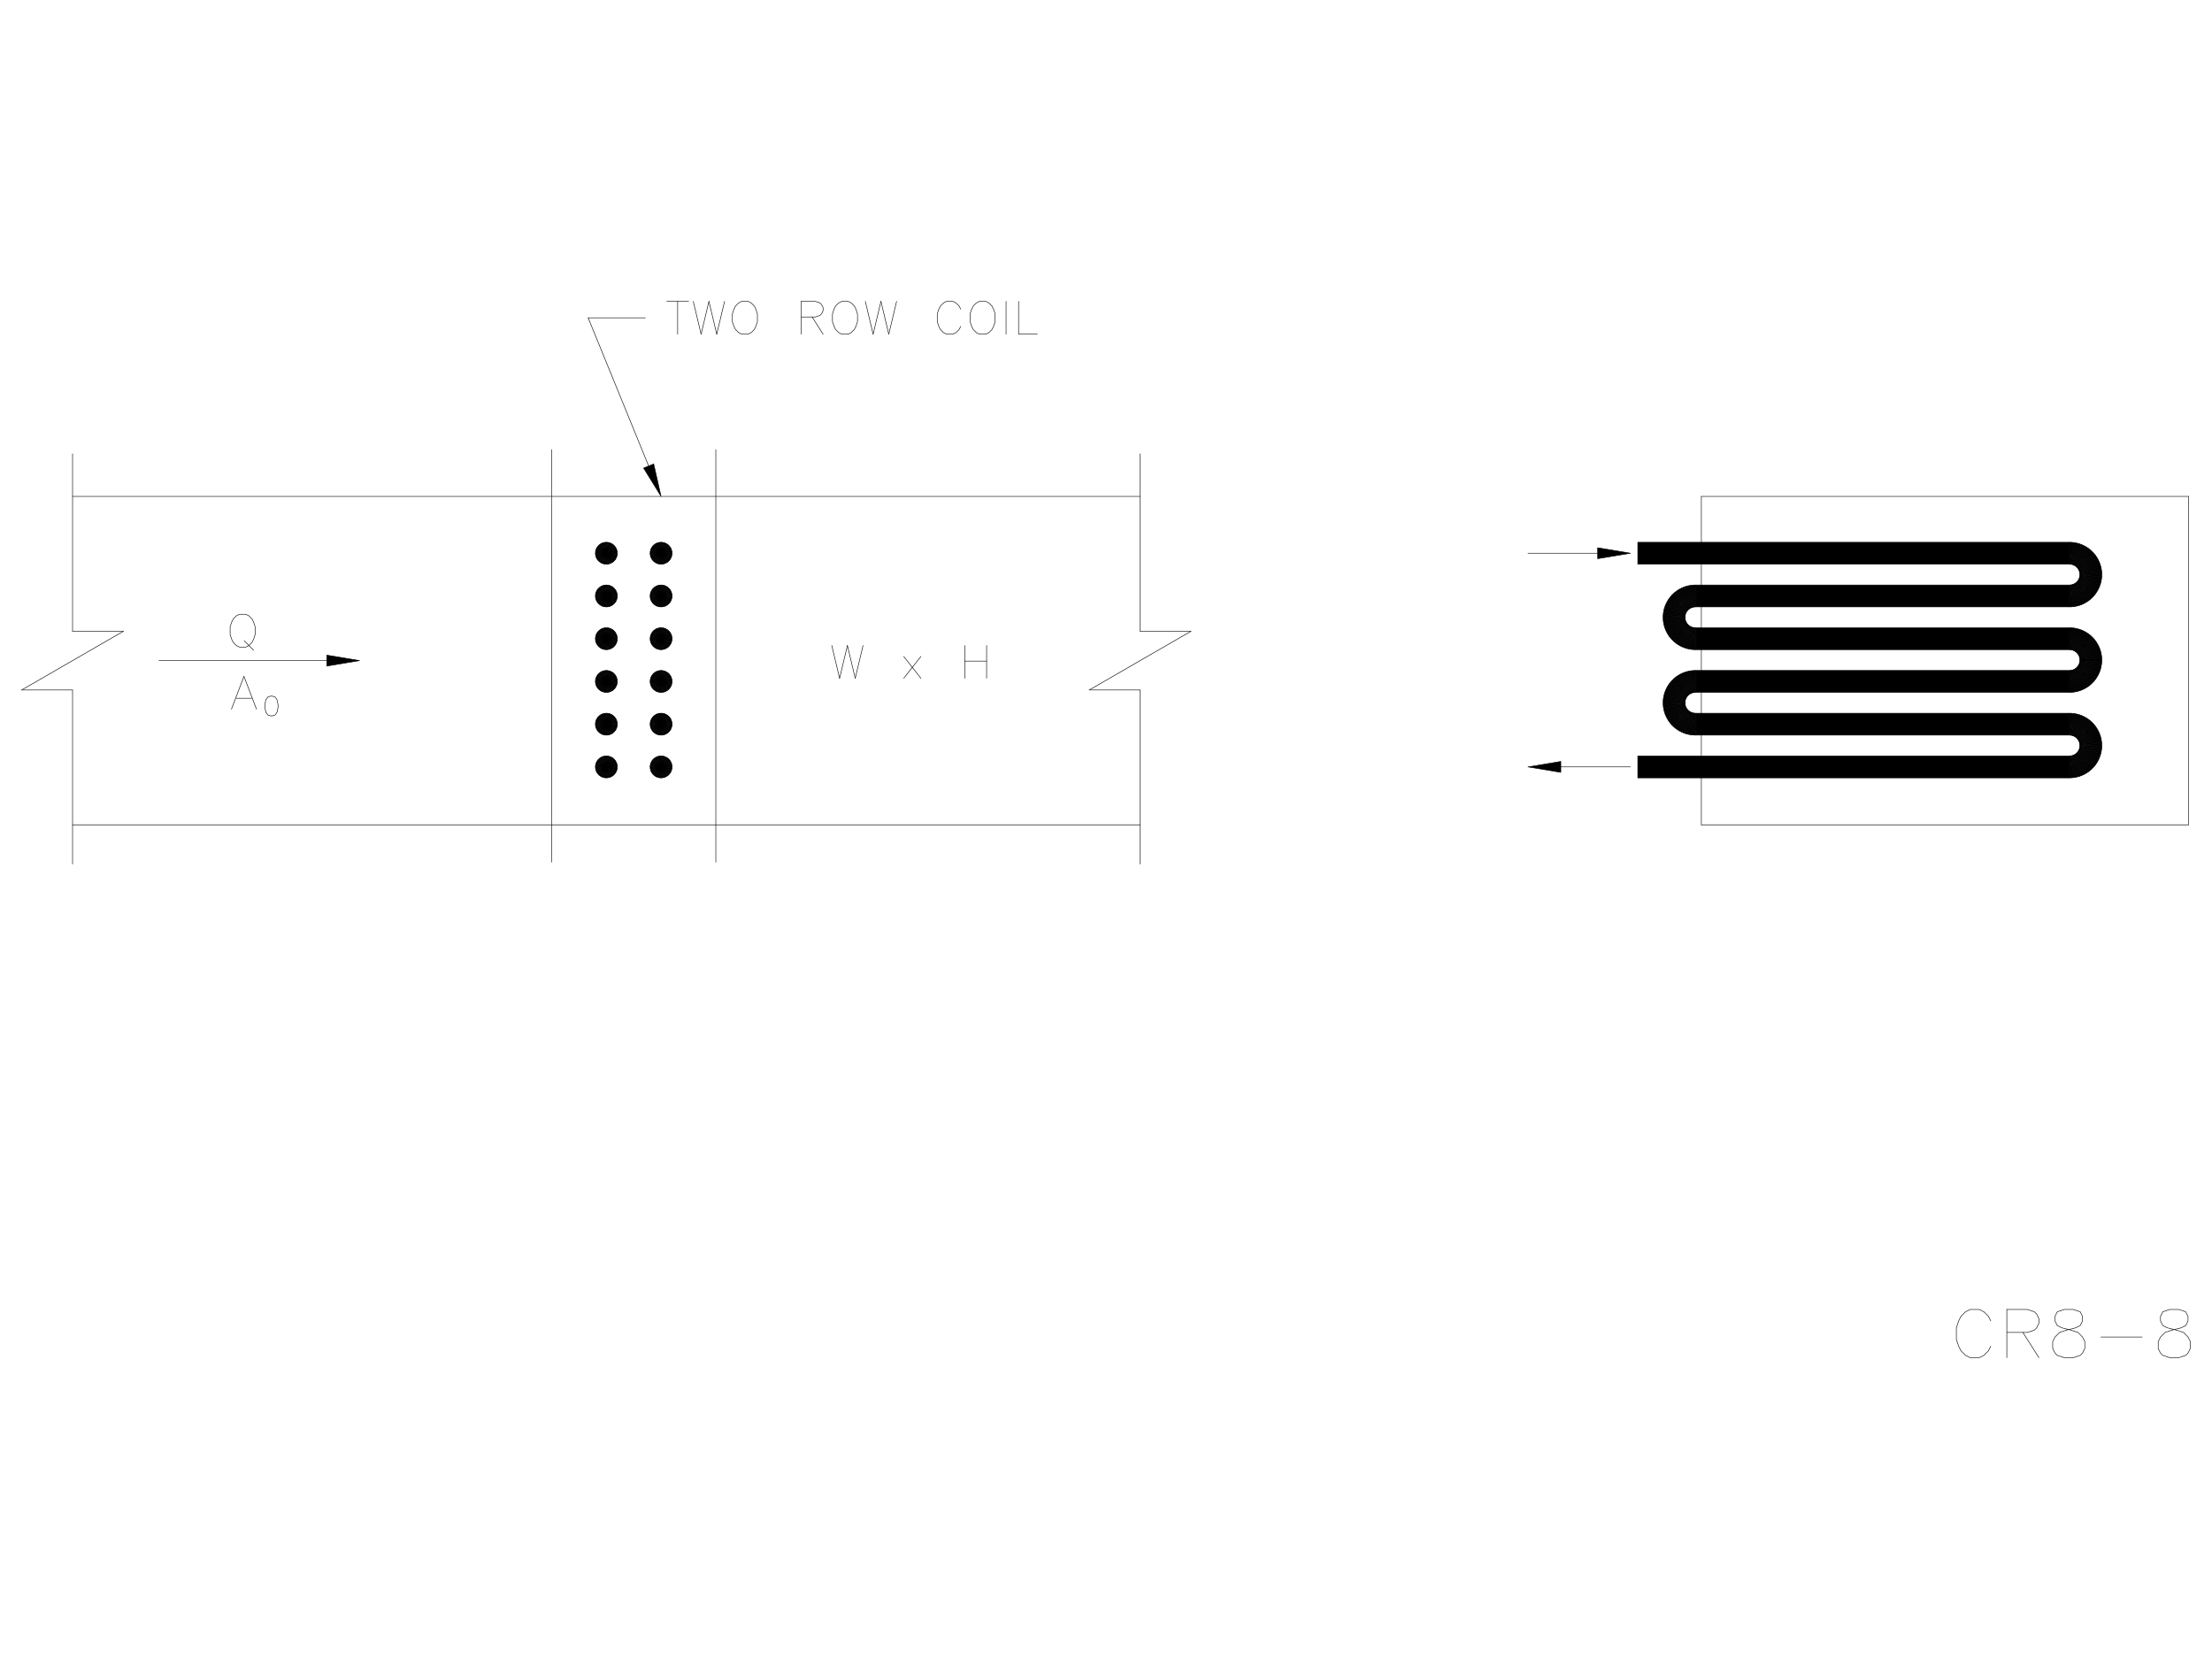 <?xml version="1.0" standalone="no"?>
<svg viewBox="0 0 1024 768" version="1.1" xmlns="http://www.w3.org/2000/svg" xmlns:xlink="http://www.w3.org/1999/xlink" stroke-linecap="round" stroke-linejoin="round" fill-rule="evenodd" xml:space="preserve" >
<defs >
<clipPath id="clipId0" >
<path d="M0,768 1024,768 1024,0 0,0 z" />
</clipPath>
</defs>
<g clip-path="url(#clipId0)" fill="none" stroke="rgb(0,0,0)" stroke-width="0.1" />
<g clip-path="url(#clipId0)" fill="none" stroke="rgb(0,0,0)" stroke-width="0.25" >
<polyline points="527.803,229.796 33.591,229.796 " />
<polyline points="527.803,381.83 33.591,381.83 " />
<polyline points="151.28,305.813 73.553,305.813 " />
</g>
<g clip-path="url(#clipId0)" fill="rgb(0,0,0)" stroke="rgb(0,0,0)" stroke-width="0.25" >
<path d="M151.28,303.279 151.28,308.347 166.484,305.813 166.484,305.813 z" />
</g>
<g clip-path="url(#clipId0)" fill="none" stroke="rgb(0,0,0)" stroke-width="0.25" >
<polyline points="787.616,229.796 787.616,381.83 " />
<polyline points="1013.13,229.796 1013.13,381.83 " />
<polyline points="787.616,381.83 1013.13,381.83 " />
<polyline points="787.616,229.796 1013.13,229.796 " />
<polyline points="33.591,210.08 33.591,292.215 " />
<polyline points="57.143,292.215 33.591,292.215 " />
<polyline points="10.039,319.411 33.591,319.411 " />
<polyline points="10.039,319.411 57.143,292.215 " />
<polyline points="33.591,319.411 33.591,400.017 " />
<polyline points="527.803,319.411 527.803,400.017 " />
<polyline points="504.251,319.411 551.355,292.215 " />
<polyline points="504.251,319.411 527.803,319.411 " />
<polyline points="551.355,292.215 527.803,292.215 " />
<polyline points="527.803,210.08 527.803,292.215 " />
<polyline points="255.358,399.125 255.358,208.137 " />
</g>
<g clip-path="url(#clipId0)" fill="rgb(0,0,0)" stroke="rgb(0,0,0)" stroke-width="0.25" >
<path d="M739.604,253.568 739.604,258.635 754.807,256.102 754.807,256.102 z" />
</g>
<g clip-path="url(#clipId0)" fill="none" stroke="rgb(0,0,0)" stroke-width="0.25" >
<polyline points="739.604,256.102 707.346,256.102 " />
<polyline points="722.549,355.025 754.807,355.025 " />
</g>
<g clip-path="url(#clipId0)" fill="rgb(0,0,0)" stroke="rgb(0,0,0)" stroke-width="0.25" >
<path d="M722.549,352.491 722.549,357.559 707.346,355.025 707.346,355.025 z" />
</g>
<g clip-path="url(#clipId0)" fill="none" stroke="rgb(0,0,0)" stroke-width="0.25" >
<polyline points="110.875,284.358 109.427,285.082 107.979,286.53 107.255,287.978 106.531,290.15 106.531,293.77 107.255,295.942 107.979,297.39 109.427,298.837 110.875,299.561 113.771,299.561 115.219,298.837 116.667,297.39 117.391,295.942 118.115,293.77 118.115,290.15 117.391,287.978 116.667,286.53 115.219,285.082 113.771,284.358 110.875,284.358 " />
<polyline points="113.047,296.666 117.391,301.009 " />
<polyline points="112.938,313.098 107.146,328.301 " />
<polyline points="112.938,313.098 118.73,328.301 " />
<polyline points="109.318,323.233 116.558,323.233 " />
<polyline points="125.23,322.274 123.927,322.708 123.058,324.011 122.624,326.183 122.624,327.486 123.058,329.658 123.927,330.961 125.23,331.396 126.099,331.396 127.402,330.961 128.271,329.658 128.705,327.486 128.705,326.183 128.271,324.011 127.402,322.708 126.099,322.274 125.23,322.274 " />
</g>
<g clip-path="url(#clipId0)" fill="rgb(0,0,0)" stroke="rgb(0,0,0)" stroke-width="0.25" >
<path d="M758.18,360.092 758.18,349.957 958.026,349.957 958.026,360.092 z" />
<polygon points="958.026,360.092 958.965,360.063 958.329,349.947 958.026,349.957 " />
<polygon points="958.965,360.063 959.901,359.974 958.631,349.919 958.329,349.947 " />
<polygon points="959.901,359.974 960.829,359.827 958.93,349.871 958.631,349.919 " />
<polygon points="960.829,359.827 961.746,359.622 959.226,349.805 958.93,349.871 " />
<polygon points="961.746,359.622 962.649,359.36 959.517,349.721 959.226,349.805 " />
<polygon points="962.649,359.36 963.533,359.042 959.802,349.618 959.517,349.721 " />
<polygon points="963.533,359.042 964.396,358.669 960.08,349.498 959.802,349.618 " />
<polygon points="964.396,358.669 965.233,358.242 960.35,349.36 960.08,349.498 " />
<polygon points="965.233,358.242 966.042,357.764 960.611,349.206 960.35,349.36 " />
<polygon points="966.042,357.764 966.819,357.235 960.862,349.035 960.611,349.206 " />
<polygon points="966.819,357.235 967.562,356.659 961.101,348.85 960.862,349.035 " />
<polygon points="967.562,356.659 968.267,356.038 961.328,348.649 961.101,348.85 " />
<polygon points="968.267,356.038 968.931,355.373 961.543,348.435 961.328,348.649 " />
<polygon points="968.931,355.373 969.553,354.668 961.743,348.208 961.543,348.435 " />
<polygon points="969.553,354.668 970.129,353.926 961.929,347.968 961.743,348.208 " />
<polygon points="970.129,353.926 970.657,353.148 962.099,347.717 961.929,347.968 " />
<polygon points="970.657,353.148 971.135,352.339 962.254,347.457 962.099,347.717 " />
<polygon points="971.135,352.339 971.562,351.502 962.391,347.187 962.254,347.457 " />
<polygon points="971.562,351.502 971.935,350.64 962.512,346.908 962.391,347.187 " />
<polygon points="971.935,350.64 972.254,349.755 962.614,346.623 962.512,346.908 " />
<polygon points="972.254,349.755 972.516,348.853 962.699,346.332 962.614,346.623 " />
<polygon points="972.516,348.853 972.721,347.936 962.765,346.036 962.699,346.332 " />
<polygon points="972.721,347.936 972.868,347.007 962.812,345.737 962.765,346.036 " />
<polygon points="972.868,347.007 972.956,346.072 962.841,345.435 962.812,345.737 " />
<polygon points="972.956,346.072 972.986,345.132 962.85,345.132 962.841,345.435 " />
<polygon points="972.986,345.132 972.956,344.193 962.841,344.829 962.85,345.132 " />
<polygon points="972.956,344.193 972.868,343.257 962.812,344.528 962.841,344.829 " />
<polygon points="972.868,343.257 972.721,342.329 962.765,344.228 962.812,344.528 " />
<polygon points="972.721,342.329 972.516,341.412 962.699,343.933 962.765,344.228 " />
<polygon points="972.516,341.412 972.254,340.509 962.614,343.641 962.699,343.933 " />
<polygon points="972.254,340.509 971.935,339.625 962.512,343.356 962.614,343.641 " />
<polygon points="971.935,339.625 971.562,338.763 962.391,343.078 962.512,343.356 " />
<polygon points="971.562,338.763 971.135,337.925 962.254,342.808 962.391,343.078 " />
<polygon points="971.135,337.925 970.657,337.116 962.099,342.547 962.254,342.808 " />
<polygon points="970.657,337.116 970.129,336.339 961.929,342.297 962.099,342.547 " />
<polygon points="970.129,336.339 969.553,335.596 961.743,342.057 961.929,342.297 " />
<polygon points="969.553,335.596 968.931,334.891 961.543,341.83 961.743,342.057 " />
<polygon points="968.931,334.891 968.267,334.227 961.328,341.615 961.543,341.83 " />
<polygon points="968.267,334.227 967.562,333.605 961.101,341.415 961.328,341.615 " />
<polygon points="967.562,333.605 966.819,333.029 960.862,341.229 961.101,341.415 " />
<polygon points="966.819,333.029 966.042,332.501 960.611,341.059 960.862,341.229 " />
<polygon points="966.042,332.501 965.233,332.023 960.35,340.905 960.611,341.059 " />
<polygon points="965.233,332.023 964.396,331.596 960.08,340.767 960.35,340.905 " />
<polygon points="964.396,331.596 963.533,331.223 959.802,340.647 960.08,340.767 " />
<polygon points="963.533,331.223 962.649,330.904 959.517,340.544 959.802,340.647 " />
<polygon points="962.649,330.904 961.746,330.642 959.226,340.459 959.517,340.544 " />
<polygon points="961.746,330.642 960.829,330.437 958.93,340.393 959.226,340.459 " />
<polygon points="960.829,330.437 959.901,330.29 958.631,340.346 958.93,340.393 " />
<polygon points="959.901,330.29 958.965,330.202 958.329,340.317 958.631,340.346 " />
<polygon points="958.965,330.202 958.026,330.172 958.026,340.308 958.329,340.317 " />
<path d="M958.026,330.172 958.026,340.308 784.857,340.308 784.857,330.172 z" />
<polygon points="784.857,340.308 783.918,340.278 784.554,330.163 784.857,330.172 " />
<polygon points="783.918,340.278 782.982,340.19 784.252,330.134 784.554,330.163 " />
<polygon points="782.982,340.19 782.054,340.043 783.953,330.087 784.252,330.134 " />
<polygon points="782.054,340.043 781.137,339.838 783.657,330.021 783.953,330.087 " />
<polygon points="781.137,339.838 780.234,339.576 783.366,329.936 783.657,330.021 " />
<polygon points="780.234,339.576 779.35,339.257 783.081,329.833 783.366,329.936 " />
<polygon points="779.35,339.257 778.487,338.884 782.803,329.713 783.081,329.833 " />
<polygon points="778.487,338.884 777.65,338.457 782.533,329.575 782.803,329.713 " />
<polygon points="777.65,338.457 776.841,337.979 782.272,329.421 782.533,329.575 " />
<polygon points="776.841,337.979 776.064,337.451 782.021,329.251 782.272,329.421 " />
<polygon points="776.064,337.451 775.321,336.875 781.782,329.065 782.021,329.251 " />
<polygon points="775.321,336.875 774.616,336.253 781.555,328.865 781.782,329.065 " />
<polygon points="774.616,336.253 773.952,335.589 781.34,328.65 781.555,328.865 " />
<polygon points="773.952,335.589 773.33,334.884 781.14,328.423 781.34,328.65 " />
<polygon points="773.33,334.884 772.754,334.141 780.954,328.184 781.14,328.423 " />
<polygon points="772.754,334.141 772.226,333.364 780.784,327.933 780.954,328.184 " />
<polygon points="772.226,333.364 771.748,332.555 780.629,327.672 780.784,327.933 " />
<polygon points="771.748,332.555 771.321,331.717 780.492,327.402 780.629,327.672 " />
<polygon points="771.321,331.717 770.948,330.855 780.371,327.124 780.492,327.402 " />
<polygon points="770.948,330.855 770.629,329.971 780.269,326.839 780.371,327.124 " />
<polygon points="770.629,329.971 770.367,329.068 780.184,326.548 780.269,326.839 " />
<polygon points="770.367,329.068 770.162,328.151 780.118,326.252 780.184,326.548 " />
<polygon points="770.162,328.151 770.015,327.223 780.071,325.952 780.118,326.252 " />
<polygon points="770.015,327.223 769.927,326.287 780.042,325.651 780.071,325.952 " />
<polygon points="769.927,326.287 769.897,325.348 780.033,325.348 780.042,325.651 " />
<polygon points="769.897,325.348 769.927,324.408 780.042,325.045 780.033,325.348 " />
<polygon points="769.927,324.408 770.015,323.473 780.071,324.743 780.042,325.045 " />
<polygon points="770.015,323.473 770.162,322.544 780.118,324.444 780.071,324.743 " />
<polygon points="770.162,322.544 770.367,321.627 780.184,324.148 780.118,324.444 " />
<polygon points="770.367,321.627 770.629,320.725 780.269,323.857 780.184,324.148 " />
<polygon points="770.629,320.725 770.948,319.841 780.371,323.572 780.269,323.857 " />
<polygon points="770.948,319.841 771.321,318.978 780.492,323.294 780.371,323.572 " />
<polygon points="771.321,318.978 771.748,318.141 780.629,323.023 780.492,323.294 " />
<polygon points="771.748,318.141 772.226,317.332 780.784,322.763 780.629,323.023 " />
<polygon points="772.226,317.332 772.754,316.554 780.954,322.512 780.784,322.763 " />
<polygon points="772.754,316.554 773.33,315.812 781.14,322.272 780.954,322.512 " />
<polygon points="773.33,315.812 773.952,315.107 781.34,322.045 781.14,322.272 " />
<polygon points="773.952,315.107 774.616,314.442 781.555,321.831 781.34,322.045 " />
<polygon points="774.616,314.442 775.321,313.821 781.782,321.63 781.555,321.831 " />
<polygon points="775.321,313.821 776.064,313.245 782.021,321.445 781.782,321.63 " />
<polygon points="776.064,313.245 776.841,312.716 782.272,321.274 782.021,321.445 " />
<polygon points="776.841,312.716 777.65,312.238 782.533,321.12 782.272,321.274 " />
<polygon points="777.65,312.238 778.487,311.811 782.803,320.982 782.533,321.12 " />
<polygon points="778.487,311.811 779.35,311.438 783.081,320.862 782.803,320.982 " />
<polygon points="779.35,311.438 780.234,311.12 783.366,320.759 783.081,320.862 " />
<polygon points="780.234,311.12 781.137,310.858 783.657,320.675 783.366,320.759 " />
<polygon points="781.137,310.858 782.054,310.653 783.953,320.609 783.657,320.675 " />
<polygon points="782.054,310.653 782.982,310.506 784.252,320.561 783.953,320.609 " />
<polygon points="782.982,310.506 783.918,310.417 784.554,320.533 784.252,320.561 " />
<polygon points="783.918,310.417 784.857,310.388 784.857,320.523 784.554,320.533 " />
<path d="M784.857,320.523 784.857,310.388 958.026,310.388 958.026,320.523 z" />
<polygon points="958.026,320.523 958.965,320.494 958.329,310.378 958.026,310.388 " />
<polygon points="958.965,320.494 959.901,320.405 958.631,310.35 958.329,310.378 " />
<polygon points="959.901,320.405 960.829,320.258 958.93,310.302 958.631,310.35 " />
<polygon points="960.829,320.258 961.746,320.053 959.226,310.236 958.93,310.302 " />
<polygon points="961.746,320.053 962.649,319.791 959.517,310.151 959.226,310.236 " />
<polygon points="962.649,319.791 963.533,319.473 959.802,310.049 959.517,310.151 " />
<polygon points="963.533,319.473 964.396,319.099 960.08,309.928 959.802,310.049 " />
<polygon points="964.396,319.099 965.233,318.673 960.35,309.791 960.08,309.928 " />
<polygon points="965.233,318.673 966.042,318.194 960.611,309.637 960.35,309.791 " />
<polygon points="966.042,318.194 966.819,317.666 960.862,309.466 960.611,309.637 " />
<polygon points="966.819,317.666 967.562,317.09 961.101,309.28 960.862,309.466 " />
<polygon points="967.562,317.09 968.267,316.469 961.328,309.08 961.101,309.28 " />
<polygon points="968.267,316.469 968.931,315.804 961.543,308.866 961.328,309.08 " />
<polygon points="968.931,315.804 969.553,315.099 961.743,308.638 961.543,308.866 " />
<polygon points="969.553,315.099 970.129,314.356 961.929,308.399 961.743,308.638 " />
<polygon points="970.129,314.356 970.657,313.579 962.099,308.148 961.929,308.399 " />
<polygon points="970.657,313.579 971.135,312.77 962.254,307.887 962.099,308.148 " />
<polygon points="971.135,312.77 971.562,311.933 962.391,307.617 962.254,307.887 " />
<polygon points="971.562,311.933 971.935,311.07 962.512,307.339 962.391,307.617 " />
<polygon points="971.935,311.07 972.254,310.186 962.614,307.054 962.512,307.339 " />
<polygon points="972.254,310.186 972.516,309.284 962.699,306.763 962.614,307.054 " />
<polygon points="972.516,309.284 972.721,308.366 962.765,306.467 962.699,306.763 " />
<polygon points="972.721,308.366 972.868,307.438 962.812,306.168 962.765,306.467 " />
<polygon points="972.868,307.438 972.956,306.502 962.841,305.866 962.812,306.168 " />
<polygon points="972.956,306.502 972.986,305.563 962.85,305.563 962.841,305.866 " />
<polygon points="972.986,305.563 972.956,304.624 962.841,305.26 962.85,305.563 " />
<polygon points="972.956,304.624 972.868,303.688 962.812,304.958 962.841,305.26 " />
<polygon points="972.868,303.688 972.721,302.76 962.765,304.659 962.812,304.958 " />
<polygon points="972.721,302.76 972.516,301.843 962.699,304.363 962.765,304.659 " />
<polygon points="972.516,301.843 972.254,300.94 962.614,304.072 962.699,304.363 " />
<polygon points="972.254,300.94 971.935,300.056 962.512,303.787 962.614,304.072 " />
<polygon points="971.935,300.056 971.562,299.193 962.391,303.509 962.512,303.787 " />
<polygon points="971.562,299.193 971.135,298.356 962.254,303.239 962.391,303.509 " />
<polygon points="971.135,298.356 970.657,297.547 962.099,302.978 962.254,303.239 " />
<polygon points="970.657,297.547 970.129,296.77 961.929,302.727 962.099,302.978 " />
<polygon points="970.129,296.77 969.553,296.027 961.743,302.488 961.929,302.727 " />
<polygon points="969.553,296.027 968.931,295.322 961.543,302.26 961.743,302.488 " />
<polygon points="968.931,295.322 968.267,294.658 961.328,302.046 961.543,302.26 " />
<polygon points="968.267,294.658 967.562,294.036 961.101,301.846 961.328,302.046 " />
<polygon points="967.562,294.036 966.819,293.46 960.862,301.66 961.101,301.846 " />
<polygon points="966.819,293.46 966.042,292.932 960.611,301.49 960.862,301.66 " />
<polygon points="966.042,292.932 965.233,292.453 960.35,301.335 960.611,301.49 " />
<polygon points="965.233,292.453 964.396,292.027 960.08,301.198 960.35,301.335 " />
<polygon points="964.396,292.027 963.533,291.654 959.802,301.077 960.08,301.198 " />
<polygon points="963.533,291.654 962.649,291.335 959.517,300.975 959.802,301.077 " />
<polygon points="962.649,291.335 961.746,291.073 959.226,300.89 959.517,300.975 " />
<polygon points="961.746,291.073 960.829,290.868 958.93,300.824 959.226,300.89 " />
<polygon points="960.829,290.868 959.901,290.721 958.631,300.777 958.93,300.824 " />
<polygon points="959.901,290.721 958.965,290.633 958.329,300.748 958.631,300.777 " />
<polygon points="958.965,290.633 958.026,290.603 958.026,300.739 958.329,300.748 " />
<path d="M958.026,290.603 958.026,300.739 784.857,300.739 784.857,290.603 z" />
<polygon points="784.857,300.739 783.918,300.709 784.554,290.593 784.857,290.603 " />
<polygon points="783.918,300.709 782.982,300.621 784.252,290.565 784.554,290.593 " />
<polygon points="782.982,300.621 782.054,300.474 783.953,290.518 784.252,290.565 " />
<polygon points="782.054,300.474 781.137,300.269 783.657,290.451 783.953,290.518 " />
<polygon points="781.137,300.269 780.234,300.006 783.366,290.367 783.657,290.451 " />
<polygon points="780.234,300.006 779.35,299.688 783.081,290.264 783.366,290.367 " />
<polygon points="779.35,299.688 778.487,299.315 782.803,290.144 783.081,290.264 " />
<polygon points="778.487,299.315 777.65,298.888 782.533,290.006 782.803,290.144 " />
<polygon points="777.65,298.888 776.841,298.41 782.272,289.852 782.533,290.006 " />
<polygon points="776.841,298.41 776.064,297.881 782.021,289.682 782.272,289.852 " />
<polygon points="776.064,297.881 775.321,297.305 781.782,289.496 782.021,289.682 " />
<polygon points="775.321,297.305 774.616,296.684 781.555,289.295 781.782,289.496 " />
<polygon points="774.616,296.684 773.952,296.019 781.34,289.081 781.555,289.295 " />
<polygon points="773.952,296.019 773.33,295.314 781.14,288.854 781.34,289.081 " />
<polygon points="773.33,295.314 772.754,294.572 780.954,288.614 781.14,288.854 " />
<polygon points="772.754,294.572 772.226,293.794 780.784,288.364 780.954,288.614 " />
<polygon points="772.226,293.794 771.748,292.986 780.629,288.103 780.784,288.364 " />
<polygon points="771.748,292.986 771.321,292.148 780.492,287.833 780.629,288.103 " />
<polygon points="771.321,292.148 770.948,291.286 780.371,287.555 780.492,287.833 " />
<polygon points="770.948,291.286 770.629,290.401 780.269,287.269 780.371,287.555 " />
<polygon points="770.629,290.401 770.367,289.499 780.184,286.978 780.269,287.269 " />
<polygon points="770.367,289.499 770.162,288.582 780.118,286.682 780.184,286.978 " />
<polygon points="770.162,288.582 770.015,287.653 780.071,286.383 780.118,286.682 " />
<polygon points="770.015,287.653 769.927,286.718 780.042,286.081 780.071,286.383 " />
<polygon points="769.927,286.718 769.897,285.778 780.033,285.778 780.042,286.081 " />
<polygon points="769.897,285.778 769.927,284.839 780.042,285.476 780.033,285.778 " />
<polygon points="769.927,284.839 770.015,283.903 780.071,285.174 780.042,285.476 " />
<polygon points="770.015,283.903 770.162,282.975 780.118,284.874 780.071,285.174 " />
<polygon points="770.162,282.975 770.367,282.058 780.184,284.579 780.118,284.874 " />
<polygon points="770.367,282.058 770.629,281.156 780.269,284.288 780.184,284.579 " />
<polygon points="770.629,281.156 770.948,280.271 780.371,284.002 780.269,284.288 " />
<polygon points="770.948,280.271 771.321,279.409 780.492,283.724 780.371,284.002 " />
<polygon points="771.321,279.409 771.748,278.571 780.629,283.454 780.492,283.724 " />
<polygon points="771.748,278.571 772.226,277.762 780.784,283.193 780.629,283.454 " />
<polygon points="772.226,277.762 772.754,276.985 780.954,282.943 780.784,283.193 " />
<polygon points="772.754,276.985 773.33,276.243 781.14,282.703 780.954,282.943 " />
<polygon points="773.33,276.243 773.952,275.538 781.34,282.476 781.14,282.703 " />
<polygon points="773.952,275.538 774.616,274.873 781.555,282.262 781.34,282.476 " />
<polygon points="774.616,274.873 775.321,274.252 781.782,282.061 781.555,282.262 " />
<polygon points="775.321,274.252 776.064,273.676 782.021,281.875 781.782,282.061 " />
<polygon points="776.064,273.676 776.841,273.147 782.272,281.705 782.021,281.875 " />
<polygon points="776.841,273.147 777.65,272.669 782.533,281.551 782.272,281.705 " />
<polygon points="777.65,272.669 778.487,272.242 782.803,281.413 782.533,281.551 " />
<polygon points="778.487,272.242 779.35,271.869 783.081,281.293 782.803,281.413 " />
<polygon points="779.35,271.869 780.234,271.551 783.366,281.19 783.081,281.293 " />
<polygon points="780.234,271.551 781.137,271.288 783.657,281.106 783.366,281.19 " />
<polygon points="781.137,271.288 782.054,271.083 783.953,281.039 783.657,281.106 " />
<polygon points="782.054,271.083 782.982,270.936 784.252,280.992 783.953,281.039 " />
<polygon points="782.982,270.936 783.918,270.848 784.554,280.963 784.252,280.992 " />
<polygon points="783.918,270.848 784.857,270.818 784.857,280.954 784.554,280.963 " />
<path d="M784.857,280.954 784.857,270.818 958.026,270.818 958.026,280.954 z" />
<polygon points="958.026,280.954 958.965,280.924 958.329,270.809 958.026,270.818 " />
<polygon points="958.965,280.924 959.901,280.836 958.631,270.78 958.329,270.809 " />
<polygon points="959.901,280.836 960.829,280.689 958.93,270.733 958.631,270.78 " />
<polygon points="960.829,280.689 961.746,280.484 959.226,270.667 958.93,270.733 " />
<polygon points="961.746,280.484 962.649,280.222 959.517,270.582 959.226,270.667 " />
<polygon points="962.649,280.222 963.533,279.903 959.802,270.48 959.517,270.582 " />
<polygon points="963.533,279.903 964.396,279.53 960.08,270.359 959.802,270.48 " />
<polygon points="964.396,279.53 965.233,279.103 960.35,270.222 960.08,270.359 " />
<polygon points="965.233,279.103 966.042,278.625 960.611,270.067 960.35,270.222 " />
<polygon points="966.042,278.625 966.819,278.097 960.862,269.897 960.611,270.067 " />
<polygon points="966.819,278.097 967.562,277.521 961.101,269.711 960.862,269.897 " />
<polygon points="967.562,277.521 968.267,276.899 961.328,269.511 961.101,269.711 " />
<polygon points="968.267,276.899 968.931,276.235 961.543,269.296 961.328,269.511 " />
<polygon points="968.931,276.235 969.553,275.53 961.743,269.069 961.543,269.296 " />
<polygon points="969.553,275.53 970.129,274.787 961.929,268.83 961.743,269.069 " />
<polygon points="970.129,274.787 970.657,274.01 962.099,268.579 961.929,268.83 " />
<polygon points="970.657,274.01 971.135,273.201 962.254,268.318 962.099,268.579 " />
<polygon points="971.135,273.201 971.562,272.364 962.391,268.048 962.254,268.318 " />
<polygon points="971.562,272.364 971.935,271.501 962.512,267.77 962.391,268.048 " />
<polygon points="971.935,271.501 972.254,270.617 962.614,267.485 962.512,267.77 " />
<polygon points="972.254,270.617 972.516,269.714 962.699,267.194 962.614,267.485 " />
<polygon points="972.516,269.714 972.721,268.797 962.765,266.898 962.699,267.194 " />
<polygon points="972.721,268.797 972.868,267.869 962.812,266.599 962.765,266.898 " />
<polygon points="972.868,267.869 972.956,266.933 962.841,266.297 962.812,266.599 " />
<polygon points="972.956,266.933 972.986,265.994 962.85,265.994 962.841,266.297 " />
<polygon points="972.986,265.994 972.956,265.055 962.841,265.691 962.85,265.994 " />
<polygon points="972.956,265.055 972.868,264.119 962.812,265.389 962.841,265.691 " />
<polygon points="972.868,264.119 972.721,263.191 962.765,265.09 962.812,265.389 " />
<polygon points="972.721,263.191 972.516,262.273 962.699,264.794 962.765,265.09 " />
<polygon points="972.516,262.273 972.254,261.371 962.614,264.503 962.699,264.794 " />
<polygon points="972.254,261.371 971.935,260.487 962.512,264.218 962.614,264.503 " />
<polygon points="971.935,260.487 971.562,259.624 962.391,263.94 962.512,264.218 " />
<polygon points="971.562,259.624 971.135,258.787 962.254,263.67 962.391,263.94 " />
<polygon points="971.135,258.787 970.657,257.978 962.099,263.409 962.254,263.67 " />
<polygon points="970.657,257.978 970.129,257.201 961.929,263.158 962.099,263.409 " />
<polygon points="970.129,257.201 969.553,256.458 961.743,262.919 961.929,263.158 " />
<polygon points="969.553,256.458 968.931,255.753 961.543,262.691 961.743,262.919 " />
<polygon points="968.931,255.753 968.267,255.088 961.328,262.477 961.543,262.691 " />
<polygon points="968.267,255.088 967.562,254.467 961.101,262.276 961.328,262.477 " />
<polygon points="967.562,254.467 966.819,253.891 960.862,262.091 961.101,262.276 " />
<polygon points="966.819,253.891 966.042,253.363 960.611,261.92 960.862,262.091 " />
<polygon points="966.042,253.363 965.233,252.884 960.35,261.766 960.611,261.92 " />
<polygon points="965.233,252.884 964.396,252.458 960.08,261.628 960.35,261.766 " />
<polygon points="964.396,252.458 963.533,252.084 959.802,261.508 960.08,261.628 " />
<polygon points="963.533,252.084 962.649,251.766 959.517,261.405 959.802,261.508 " />
<polygon points="962.649,251.766 961.746,251.504 959.226,261.321 959.517,261.405 " />
<polygon points="961.746,251.504 960.829,251.299 958.93,261.255 959.226,261.321 " />
<polygon points="960.829,251.299 959.901,251.152 958.631,261.207 958.93,261.255 " />
<polygon points="959.901,251.152 958.965,251.063 958.329,261.179 958.631,261.207 " />
<polygon points="958.965,251.063 958.026,251.034 958.026,261.169 958.329,261.179 " />
<path d="M958.026,251.034 958.026,261.169 758.18,261.169 758.18,251.034 z" />
<polygon points="275.63,256.102 275.667,256.712 280.697,256.102 280.697,256.102 " />
<polygon points="275.667,256.712 275.777,257.314 280.697,256.102 280.697,256.102 " />
<polygon points="275.777,257.314 275.959,257.899 280.697,256.102 280.697,256.102 " />
<polygon points="275.959,257.899 276.21,258.457 280.697,256.102 280.697,256.102 " />
<polygon points="276.21,258.457 276.527,258.98 280.697,256.102 280.697,256.102 " />
<polygon points="276.527,258.98 276.904,259.462 280.697,256.102 280.697,256.102 " />
<polygon points="276.904,259.462 277.337,259.895 280.697,256.102 280.697,256.102 " />
<polygon points="277.337,259.895 277.819,260.272 280.697,256.102 280.697,256.102 " />
<polygon points="277.819,260.272 278.342,260.589 280.697,256.102 280.697,256.102 " />
<polygon points="278.342,260.589 278.9,260.84 280.697,256.102 280.697,256.102 " />
<polygon points="278.9,260.84 279.485,261.022 280.697,256.102 280.697,256.102 " />
<polygon points="279.485,261.022 280.086,261.132 280.697,256.102 280.697,256.102 " />
<polygon points="280.086,261.132 280.697,261.169 280.697,256.102 280.697,256.102 " />
<polygon points="280.697,261.169 281.308,261.132 280.697,256.102 280.697,256.102 " />
<polygon points="281.308,261.132 281.91,261.022 280.697,256.102 280.697,256.102 " />
<polygon points="281.91,261.022 282.494,260.84 280.697,256.102 280.697,256.102 " />
<polygon points="282.494,260.84 283.052,260.589 280.697,256.102 280.697,256.102 " />
<polygon points="283.052,260.589 283.576,260.272 280.697,256.102 280.697,256.102 " />
<polygon points="283.576,260.272 284.058,259.895 280.697,256.102 280.697,256.102 " />
<polygon points="284.058,259.895 284.491,259.462 280.697,256.102 280.697,256.102 " />
<polygon points="284.491,259.462 284.868,258.98 280.697,256.102 280.697,256.102 " />
<polygon points="284.868,258.98 285.185,258.457 280.697,256.102 280.697,256.102 " />
<polygon points="285.185,258.457 285.436,257.899 280.697,256.102 280.697,256.102 " />
<polygon points="285.436,257.899 285.618,257.314 280.697,256.102 280.697,256.102 " />
<polygon points="285.618,257.314 285.728,256.712 280.697,256.102 280.697,256.102 " />
<polygon points="285.728,256.712 285.765,256.102 280.697,256.102 280.697,256.102 " />
<polygon points="285.765,256.102 285.728,255.491 280.697,256.102 280.697,256.102 " />
<polygon points="285.728,255.491 285.618,254.889 280.697,256.102 280.697,256.102 " />
<polygon points="285.618,254.889 285.436,254.304 280.697,256.102 280.697,256.102 " />
<polygon points="285.436,254.304 285.185,253.746 280.697,256.102 280.697,256.102 " />
<polygon points="285.185,253.746 284.868,253.223 280.697,256.102 280.697,256.102 " />
<polygon points="284.868,253.223 284.491,252.741 280.697,256.102 280.697,256.102 " />
<polygon points="284.491,252.741 284.058,252.308 280.697,256.102 280.697,256.102 " />
<polygon points="284.058,252.308 283.576,251.931 280.697,256.102 280.697,256.102 " />
<polygon points="283.576,251.931 283.052,251.614 280.697,256.102 280.697,256.102 " />
<polygon points="283.052,251.614 282.494,251.363 280.697,256.102 280.697,256.102 " />
<polygon points="282.494,251.363 281.91,251.181 280.697,256.102 280.697,256.102 " />
<polygon points="281.91,251.181 281.308,251.071 280.697,256.102 280.697,256.102 " />
<polygon points="281.308,251.071 280.697,251.034 280.697,256.102 280.697,256.102 " />
<polygon points="280.697,251.034 280.086,251.071 280.697,256.102 280.697,256.102 " />
<polygon points="280.086,251.071 279.485,251.181 280.697,256.102 280.697,256.102 " />
<polygon points="279.485,251.181 278.9,251.363 280.697,256.102 280.697,256.102 " />
<polygon points="278.9,251.363 278.342,251.614 280.697,256.102 280.697,256.102 " />
<polygon points="278.342,251.614 277.819,251.931 280.697,256.102 280.697,256.102 " />
<polygon points="277.819,251.931 277.337,252.308 280.697,256.102 280.697,256.102 " />
<polygon points="277.337,252.308 276.904,252.741 280.697,256.102 280.697,256.102 " />
<polygon points="276.904,252.741 276.527,253.223 280.697,256.102 280.697,256.102 " />
<polygon points="276.527,253.223 276.21,253.746 280.697,256.102 280.697,256.102 " />
<polygon points="276.21,253.746 275.959,254.304 280.697,256.102 280.697,256.102 " />
<polygon points="275.959,254.304 275.777,254.889 280.697,256.102 280.697,256.102 " />
<polygon points="275.777,254.889 275.667,255.491 280.697,256.102 280.697,256.102 " />
<polygon points="275.667,255.491 275.63,256.102 280.697,256.102 280.697,256.102 " />
<polygon points="275.63,275.886 275.667,276.497 280.697,275.886 280.697,275.886 " />
<polygon points="275.667,276.497 275.777,277.099 280.697,275.886 280.697,275.886 " />
<polygon points="275.777,277.099 275.959,277.683 280.697,275.886 280.697,275.886 " />
<polygon points="275.959,277.683 276.21,278.241 280.697,275.886 280.697,275.886 " />
<polygon points="276.21,278.241 276.527,278.765 280.697,275.886 280.697,275.886 " />
<polygon points="276.527,278.765 276.904,279.247 280.697,275.886 280.697,275.886 " />
<polygon points="276.904,279.247 277.337,279.679 280.697,275.886 280.697,275.886 " />
<polygon points="277.337,279.679 277.819,280.057 280.697,275.886 280.697,275.886 " />
<polygon points="277.819,280.057 278.342,280.373 280.697,275.886 280.697,275.886 " />
<polygon points="278.342,280.373 278.9,280.625 280.697,275.886 280.697,275.886 " />
<polygon points="278.9,280.625 279.485,280.807 280.697,275.886 280.697,275.886 " />
<polygon points="279.485,280.807 280.086,280.917 280.697,275.886 280.697,275.886 " />
<polygon points="280.086,280.917 280.697,280.954 280.697,275.886 280.697,275.886 " />
<polygon points="280.697,280.954 281.308,280.917 280.697,275.886 280.697,275.886 " />
<polygon points="281.308,280.917 281.91,280.807 280.697,275.886 280.697,275.886 " />
<polygon points="281.91,280.807 282.494,280.625 280.697,275.886 280.697,275.886 " />
<polygon points="282.494,280.625 283.052,280.373 280.697,275.886 280.697,275.886 " />
<polygon points="283.052,280.373 283.576,280.057 280.697,275.886 280.697,275.886 " />
<polygon points="283.576,280.057 284.058,279.679 280.697,275.886 280.697,275.886 " />
<polygon points="284.058,279.679 284.491,279.247 280.697,275.886 280.697,275.886 " />
<polygon points="284.491,279.247 284.868,278.765 280.697,275.886 280.697,275.886 " />
<polygon points="284.868,278.765 285.185,278.241 280.697,275.886 280.697,275.886 " />
<polygon points="285.185,278.241 285.436,277.683 280.697,275.886 280.697,275.886 " />
<polygon points="285.436,277.683 285.618,277.099 280.697,275.886 280.697,275.886 " />
<polygon points="285.618,277.099 285.728,276.497 280.697,275.886 280.697,275.886 " />
<polygon points="285.728,276.497 285.765,275.886 280.697,275.886 280.697,275.886 " />
<polygon points="285.765,275.886 285.728,275.275 280.697,275.886 280.697,275.886 " />
<polygon points="285.728,275.275 285.618,274.673 280.697,275.886 280.697,275.886 " />
<polygon points="285.618,274.673 285.436,274.089 280.697,275.886 280.697,275.886 " />
<polygon points="285.436,274.089 285.185,273.531 280.697,275.886 280.697,275.886 " />
<polygon points="285.185,273.531 284.868,273.007 280.697,275.886 280.697,275.886 " />
<polygon points="284.868,273.007 284.491,272.526 280.697,275.886 280.697,275.886 " />
<polygon points="284.491,272.526 284.058,272.093 280.697,275.886 280.697,275.886 " />
<polygon points="284.058,272.093 283.576,271.715 280.697,275.886 280.697,275.886 " />
<polygon points="283.576,271.715 283.052,271.399 280.697,275.886 280.697,275.886 " />
<polygon points="283.052,271.399 282.494,271.148 280.697,275.886 280.697,275.886 " />
<polygon points="282.494,271.148 281.91,270.966 280.697,275.886 280.697,275.886 " />
<polygon points="281.91,270.966 281.308,270.855 280.697,275.886 280.697,275.886 " />
<polygon points="281.308,270.855 280.697,270.818 280.697,275.886 280.697,275.886 " />
<polygon points="280.697,270.818 280.086,270.855 280.697,275.886 280.697,275.886 " />
<polygon points="280.086,270.855 279.485,270.966 280.697,275.886 280.697,275.886 " />
<polygon points="279.485,270.966 278.9,271.148 280.697,275.886 280.697,275.886 " />
<polygon points="278.9,271.148 278.342,271.399 280.697,275.886 280.697,275.886 " />
<polygon points="278.342,271.399 277.819,271.715 280.697,275.886 280.697,275.886 " />
<polygon points="277.819,271.715 277.337,272.093 280.697,275.886 280.697,275.886 " />
<polygon points="277.337,272.093 276.904,272.526 280.697,275.886 280.697,275.886 " />
<polygon points="276.904,272.526 276.527,273.007 280.697,275.886 280.697,275.886 " />
<polygon points="276.527,273.007 276.21,273.531 280.697,275.886 280.697,275.886 " />
<polygon points="276.21,273.531 275.959,274.089 280.697,275.886 280.697,275.886 " />
<polygon points="275.959,274.089 275.777,274.673 280.697,275.886 280.697,275.886 " />
<polygon points="275.777,274.673 275.667,275.275 280.697,275.886 280.697,275.886 " />
<polygon points="275.667,275.275 275.63,275.886 280.697,275.886 280.697,275.886 " />
<polygon points="275.63,295.671 275.667,296.282 280.697,295.671 280.697,295.671 " />
<polygon points="275.667,296.282 275.777,296.884 280.697,295.671 280.697,295.671 " />
<polygon points="275.777,296.884 275.959,297.468 280.697,295.671 280.697,295.671 " />
<polygon points="275.959,297.468 276.21,298.026 280.697,295.671 280.697,295.671 " />
<polygon points="276.21,298.026 276.527,298.55 280.697,295.671 280.697,295.671 " />
<polygon points="276.527,298.55 276.904,299.031 280.697,295.671 280.697,295.671 " />
<polygon points="276.904,299.031 277.337,299.464 280.697,295.671 280.697,295.671 " />
<polygon points="277.337,299.464 277.819,299.841 280.697,295.671 280.697,295.671 " />
<polygon points="277.819,299.841 278.342,300.158 280.697,295.671 280.697,295.671 " />
<polygon points="278.342,300.158 278.9,300.409 280.697,295.671 280.697,295.671 " />
<polygon points="278.9,300.409 279.485,300.591 280.697,295.671 280.697,295.671 " />
<polygon points="279.485,300.591 280.086,300.702 280.697,295.671 280.697,295.671 " />
<polygon points="280.086,300.702 280.697,300.739 280.697,295.671 280.697,295.671 " />
<polygon points="280.697,300.739 281.308,300.702 280.697,295.671 280.697,295.671 " />
<polygon points="281.308,300.702 281.91,300.591 280.697,295.671 280.697,295.671 " />
<polygon points="281.91,300.591 282.494,300.409 280.697,295.671 280.697,295.671 " />
<polygon points="282.494,300.409 283.052,300.158 280.697,295.671 280.697,295.671 " />
<polygon points="283.052,300.158 283.576,299.841 280.697,295.671 280.697,295.671 " />
<polygon points="283.576,299.841 284.058,299.464 280.697,295.671 280.697,295.671 " />
<polygon points="284.058,299.464 284.491,299.031 280.697,295.671 280.697,295.671 " />
<polygon points="284.491,299.031 284.868,298.55 280.697,295.671 280.697,295.671 " />
<polygon points="284.868,298.55 285.185,298.026 280.697,295.671 280.697,295.671 " />
<polygon points="285.185,298.026 285.436,297.468 280.697,295.671 280.697,295.671 " />
<polygon points="285.436,297.468 285.618,296.884 280.697,295.671 280.697,295.671 " />
<polygon points="285.618,296.884 285.728,296.282 280.697,295.671 280.697,295.671 " />
<polygon points="285.728,296.282 285.765,295.671 280.697,295.671 280.697,295.671 " />
<polygon points="285.765,295.671 285.728,295.06 280.697,295.671 280.697,295.671 " />
<polygon points="285.728,295.06 285.618,294.458 280.697,295.671 280.697,295.671 " />
<polygon points="285.618,294.458 285.436,293.874 280.697,295.671 280.697,295.671 " />
<polygon points="285.436,293.874 285.185,293.316 280.697,295.671 280.697,295.671 " />
<polygon points="285.185,293.316 284.868,292.792 280.697,295.671 280.697,295.671 " />
<polygon points="284.868,292.792 284.491,292.31 280.697,295.671 280.697,295.671 " />
<polygon points="284.491,292.31 284.058,291.877 280.697,295.671 280.697,295.671 " />
<polygon points="284.058,291.877 283.576,291.5 280.697,295.671 280.697,295.671 " />
<polygon points="283.576,291.5 283.052,291.183 280.697,295.671 280.697,295.671 " />
<polygon points="283.052,291.183 282.494,290.932 280.697,295.671 280.697,295.671 " />
<polygon points="282.494,290.932 281.91,290.75 280.697,295.671 280.697,295.671 " />
<polygon points="281.91,290.75 281.308,290.64 280.697,295.671 280.697,295.671 " />
<polygon points="281.308,290.64 280.697,290.603 280.697,295.671 280.697,295.671 " />
<polygon points="280.697,290.603 280.086,290.64 280.697,295.671 280.697,295.671 " />
<polygon points="280.086,290.64 279.485,290.75 280.697,295.671 280.697,295.671 " />
<polygon points="279.485,290.75 278.9,290.932 280.697,295.671 280.697,295.671 " />
<polygon points="278.9,290.932 278.342,291.183 280.697,295.671 280.697,295.671 " />
<polygon points="278.342,291.183 277.819,291.5 280.697,295.671 280.697,295.671 " />
<polygon points="277.819,291.5 277.337,291.877 280.697,295.671 280.697,295.671 " />
<polygon points="277.337,291.877 276.904,292.31 280.697,295.671 280.697,295.671 " />
<polygon points="276.904,292.31 276.527,292.792 280.697,295.671 280.697,295.671 " />
<polygon points="276.527,292.792 276.21,293.316 280.697,295.671 280.697,295.671 " />
<polygon points="276.21,293.316 275.959,293.874 280.697,295.671 280.697,295.671 " />
<polygon points="275.959,293.874 275.777,294.458 280.697,295.671 280.697,295.671 " />
<polygon points="275.777,294.458 275.667,295.06 280.697,295.671 280.697,295.671 " />
<polygon points="275.667,295.06 275.63,295.671 280.697,295.671 280.697,295.671 " />
<polygon points="275.63,315.455 275.667,316.066 280.697,315.455 280.697,315.455 " />
<polygon points="275.667,316.066 275.777,316.668 280.697,315.455 280.697,315.455 " />
<polygon points="275.777,316.668 275.959,317.252 280.697,315.455 280.697,315.455 " />
<polygon points="275.959,317.252 276.21,317.811 280.697,315.455 280.697,315.455 " />
<polygon points="276.21,317.811 276.527,318.334 280.697,315.455 280.697,315.455 " />
<polygon points="276.527,318.334 276.904,318.816 280.697,315.455 280.697,315.455 " />
<polygon points="276.904,318.816 277.337,319.249 280.697,315.455 280.697,315.455 " />
<polygon points="277.337,319.249 277.819,319.626 280.697,315.455 280.697,315.455 " />
<polygon points="277.819,319.626 278.342,319.943 280.697,315.455 280.697,315.455 " />
<polygon points="278.342,319.943 278.9,320.194 280.697,315.455 280.697,315.455 " />
<polygon points="278.9,320.194 279.485,320.376 280.697,315.455 280.697,315.455 " />
<polygon points="279.485,320.376 280.086,320.486 280.697,315.455 280.697,315.455 " />
<polygon points="280.086,320.486 280.697,320.523 280.697,315.455 280.697,315.455 " />
<polygon points="280.697,320.523 281.308,320.486 280.697,315.455 280.697,315.455 " />
<polygon points="281.308,320.486 281.91,320.376 280.697,315.455 280.697,315.455 " />
<polygon points="281.91,320.376 282.494,320.194 280.697,315.455 280.697,315.455 " />
<polygon points="282.494,320.194 283.052,319.943 280.697,315.455 280.697,315.455 " />
<polygon points="283.052,319.943 283.576,319.626 280.697,315.455 280.697,315.455 " />
<polygon points="283.576,319.626 284.058,319.249 280.697,315.455 280.697,315.455 " />
<polygon points="284.058,319.249 284.491,318.816 280.697,315.455 280.697,315.455 " />
<polygon points="284.491,318.816 284.868,318.334 280.697,315.455 280.697,315.455 " />
<polygon points="284.868,318.334 285.185,317.811 280.697,315.455 280.697,315.455 " />
<polygon points="285.185,317.811 285.436,317.252 280.697,315.455 280.697,315.455 " />
<polygon points="285.436,317.252 285.618,316.668 280.697,315.455 280.697,315.455 " />
<polygon points="285.618,316.668 285.728,316.066 280.697,315.455 280.697,315.455 " />
<polygon points="285.728,316.066 285.765,315.455 280.697,315.455 280.697,315.455 " />
<polygon points="285.765,315.455 285.728,314.845 280.697,315.455 280.697,315.455 " />
<polygon points="285.728,314.845 285.618,314.243 280.697,315.455 280.697,315.455 " />
<polygon points="285.618,314.243 285.436,313.658 280.697,315.455 280.697,315.455 " />
<polygon points="285.436,313.658 285.185,313.1 280.697,315.455 280.697,315.455 " />
<polygon points="285.185,313.1 284.868,312.577 280.697,315.455 280.697,315.455 " />
<polygon points="284.868,312.577 284.491,312.095 280.697,315.455 280.697,315.455 " />
<polygon points="284.491,312.095 284.058,311.662 280.697,315.455 280.697,315.455 " />
<polygon points="284.058,311.662 283.576,311.285 280.697,315.455 280.697,315.455 " />
<polygon points="283.576,311.285 283.052,310.968 280.697,315.455 280.697,315.455 " />
<polygon points="283.052,310.968 282.494,310.717 280.697,315.455 280.697,315.455 " />
<polygon points="282.494,310.717 281.91,310.535 280.697,315.455 280.697,315.455 " />
<polygon points="281.91,310.535 281.308,310.425 280.697,315.455 280.697,315.455 " />
<polygon points="281.308,310.425 280.697,310.388 280.697,315.455 280.697,315.455 " />
<polygon points="280.697,310.388 280.086,310.425 280.697,315.455 280.697,315.455 " />
<polygon points="280.086,310.425 279.485,310.535 280.697,315.455 280.697,315.455 " />
<polygon points="279.485,310.535 278.9,310.717 280.697,315.455 280.697,315.455 " />
<polygon points="278.9,310.717 278.342,310.968 280.697,315.455 280.697,315.455 " />
<polygon points="278.342,310.968 277.819,311.285 280.697,315.455 280.697,315.455 " />
<polygon points="277.819,311.285 277.337,311.662 280.697,315.455 280.697,315.455 " />
<polygon points="277.337,311.662 276.904,312.095 280.697,315.455 280.697,315.455 " />
<polygon points="276.904,312.095 276.527,312.577 280.697,315.455 280.697,315.455 " />
<polygon points="276.527,312.577 276.21,313.1 280.697,315.455 280.697,315.455 " />
<polygon points="276.21,313.1 275.959,313.658 280.697,315.455 280.697,315.455 " />
<polygon points="275.959,313.658 275.777,314.243 280.697,315.455 280.697,315.455 " />
<polygon points="275.777,314.243 275.667,314.845 280.697,315.455 280.697,315.455 " />
<polygon points="275.667,314.845 275.63,315.455 280.697,315.455 280.697,315.455 " />
<polygon points="275.63,335.24 275.667,335.851 280.697,335.24 280.697,335.24 " />
<polygon points="275.667,335.851 275.777,336.453 280.697,335.24 280.697,335.24 " />
<polygon points="275.777,336.453 275.959,337.037 280.697,335.24 280.697,335.24 " />
<polygon points="275.959,337.037 276.21,337.595 280.697,335.24 280.697,335.24 " />
<polygon points="276.21,337.595 276.527,338.119 280.697,335.24 280.697,335.24 " />
<polygon points="276.527,338.119 276.904,338.601 280.697,335.24 280.697,335.24 " />
<polygon points="276.904,338.601 277.337,339.033 280.697,335.24 280.697,335.24 " />
<polygon points="277.337,339.033 277.819,339.411 280.697,335.24 280.697,335.24 " />
<polygon points="277.819,339.411 278.342,339.727 280.697,335.24 280.697,335.24 " />
<polygon points="278.342,339.727 278.9,339.978 280.697,335.24 280.697,335.24 " />
<polygon points="278.9,339.978 279.485,340.161 280.697,335.24 280.697,335.24 " />
<polygon points="279.485,340.161 280.086,340.271 280.697,335.24 280.697,335.24 " />
<polygon points="280.086,340.271 280.697,340.308 280.697,335.24 280.697,335.24 " />
<polygon points="280.697,340.308 281.308,340.271 280.697,335.24 280.697,335.24 " />
<polygon points="281.308,340.271 281.91,340.161 280.697,335.24 280.697,335.24 " />
<polygon points="281.91,340.161 282.494,339.978 280.697,335.24 280.697,335.24 " />
<polygon points="282.494,339.978 283.052,339.727 280.697,335.24 280.697,335.24 " />
<polygon points="283.052,339.727 283.576,339.411 280.697,335.24 280.697,335.24 " />
<polygon points="283.576,339.411 284.058,339.033 280.697,335.24 280.697,335.24 " />
<polygon points="284.058,339.033 284.491,338.601 280.697,335.24 280.697,335.24 " />
<polygon points="284.491,338.601 284.868,338.119 280.697,335.24 280.697,335.24 " />
<polygon points="284.868,338.119 285.185,337.595 280.697,335.24 280.697,335.24 " />
<polygon points="285.185,337.595 285.436,337.037 280.697,335.24 280.697,335.24 " />
<polygon points="285.436,337.037 285.618,336.453 280.697,335.24 280.697,335.24 " />
<polygon points="285.618,336.453 285.728,335.851 280.697,335.24 280.697,335.24 " />
<polygon points="285.728,335.851 285.765,335.24 280.697,335.24 280.697,335.24 " />
<polygon points="285.765,335.24 285.728,334.629 280.697,335.24 280.697,335.24 " />
<polygon points="285.728,334.629 285.618,334.027 280.697,335.24 280.697,335.24 " />
<polygon points="285.618,334.027 285.436,333.443 280.697,335.24 280.697,335.24 " />
<polygon points="285.436,333.443 285.185,332.885 280.697,335.24 280.697,335.24 " />
<polygon points="285.185,332.885 284.868,332.361 280.697,335.24 280.697,335.24 " />
<polygon points="284.868,332.361 284.491,331.879 280.697,335.24 280.697,335.24 " />
<polygon points="284.491,331.879 284.058,331.447 280.697,335.24 280.697,335.24 " />
<polygon points="284.058,331.447 283.576,331.069 280.697,335.24 280.697,335.24 " />
<polygon points="283.576,331.069 283.052,330.753 280.697,335.24 280.697,335.24 " />
<polygon points="283.052,330.753 282.494,330.502 280.697,335.24 280.697,335.24 " />
<polygon points="282.494,330.502 281.91,330.32 280.697,335.24 280.697,335.24 " />
<polygon points="281.91,330.32 281.308,330.209 280.697,335.24 280.697,335.24 " />
<polygon points="281.308,330.209 280.697,330.172 280.697,335.24 280.697,335.24 " />
<polygon points="280.697,330.172 280.086,330.209 280.697,335.24 280.697,335.24 " />
<polygon points="280.086,330.209 279.485,330.32 280.697,335.24 280.697,335.24 " />
<polygon points="279.485,330.32 278.9,330.502 280.697,335.24 280.697,335.24 " />
<polygon points="278.9,330.502 278.342,330.753 280.697,335.24 280.697,335.24 " />
<polygon points="278.342,330.753 277.819,331.069 280.697,335.24 280.697,335.24 " />
<polygon points="277.819,331.069 277.337,331.447 280.697,335.24 280.697,335.24 " />
<polygon points="277.337,331.447 276.904,331.879 280.697,335.24 280.697,335.24 " />
<polygon points="276.904,331.879 276.527,332.361 280.697,335.24 280.697,335.24 " />
<polygon points="276.527,332.361 276.21,332.885 280.697,335.24 280.697,335.24 " />
<polygon points="276.21,332.885 275.959,333.443 280.697,335.24 280.697,335.24 " />
<polygon points="275.959,333.443 275.777,334.027 280.697,335.24 280.697,335.24 " />
<polygon points="275.777,334.027 275.667,334.629 280.697,335.24 280.697,335.24 " />
<polygon points="275.667,334.629 275.63,335.24 280.697,335.24 280.697,335.24 " />
<polygon points="275.63,355.025 275.667,355.635 280.697,355.025 280.697,355.025 " />
<polygon points="275.667,355.635 275.777,356.237 280.697,355.025 280.697,355.025 " />
<polygon points="275.777,356.237 275.959,356.822 280.697,355.025 280.697,355.025 " />
<polygon points="275.959,356.822 276.21,357.38 280.697,355.025 280.697,355.025 " />
<polygon points="276.21,357.38 276.527,357.903 280.697,355.025 280.697,355.025 " />
<polygon points="276.527,357.903 276.904,358.385 280.697,355.025 280.697,355.025 " />
<polygon points="276.904,358.385 277.337,358.818 280.697,355.025 280.697,355.025 " />
<polygon points="277.337,358.818 277.819,359.195 280.697,355.025 280.697,355.025 " />
<polygon points="277.819,359.195 278.342,359.512 280.697,355.025 280.697,355.025 " />
<polygon points="278.342,359.512 278.9,359.763 280.697,355.025 280.697,355.025 " />
<polygon points="278.9,359.763 279.485,359.945 280.697,355.025 280.697,355.025 " />
<polygon points="279.485,359.945 280.086,360.055 280.697,355.025 280.697,355.025 " />
<polygon points="280.086,360.055 280.697,360.092 280.697,355.025 280.697,355.025 " />
<polygon points="280.697,360.092 281.308,360.055 280.697,355.025 280.697,355.025 " />
<polygon points="281.308,360.055 281.91,359.945 280.697,355.025 280.697,355.025 " />
<polygon points="281.91,359.945 282.494,359.763 280.697,355.025 280.697,355.025 " />
<polygon points="282.494,359.763 283.052,359.512 280.697,355.025 280.697,355.025 " />
<polygon points="283.052,359.512 283.576,359.195 280.697,355.025 280.697,355.025 " />
<polygon points="283.576,359.195 284.058,358.818 280.697,355.025 280.697,355.025 " />
<polygon points="284.058,358.818 284.491,358.385 280.697,355.025 280.697,355.025 " />
<polygon points="284.491,358.385 284.868,357.903 280.697,355.025 280.697,355.025 " />
<polygon points="284.868,357.903 285.185,357.38 280.697,355.025 280.697,355.025 " />
<polygon points="285.185,357.38 285.436,356.822 280.697,355.025 280.697,355.025 " />
<polygon points="285.436,356.822 285.618,356.237 280.697,355.025 280.697,355.025 " />
<polygon points="285.618,356.237 285.728,355.635 280.697,355.025 280.697,355.025 " />
<polygon points="285.728,355.635 285.765,355.025 280.697,355.025 280.697,355.025 " />
<polygon points="285.765,355.025 285.728,354.414 280.697,355.025 280.697,355.025 " />
<polygon points="285.728,354.414 285.618,353.812 280.697,355.025 280.697,355.025 " />
<polygon points="285.618,353.812 285.436,353.228 280.697,355.025 280.697,355.025 " />
<polygon points="285.436,353.228 285.185,352.67 280.697,355.025 280.697,355.025 " />
<polygon points="285.185,352.67 284.868,352.146 280.697,355.025 280.697,355.025 " />
<polygon points="284.868,352.146 284.491,351.664 280.697,355.025 280.697,355.025 " />
<polygon points="284.491,351.664 284.058,351.231 280.697,355.025 280.697,355.025 " />
<polygon points="284.058,351.231 283.576,350.854 280.697,355.025 280.697,355.025 " />
<polygon points="283.576,350.854 283.052,350.537 280.697,355.025 280.697,355.025 " />
<polygon points="283.052,350.537 282.494,350.286 280.697,355.025 280.697,355.025 " />
<polygon points="282.494,350.286 281.91,350.104 280.697,355.025 280.697,355.025 " />
<polygon points="281.91,350.104 281.308,349.994 280.697,355.025 280.697,355.025 " />
<polygon points="281.308,349.994 280.697,349.957 280.697,355.025 280.697,355.025 " />
<polygon points="280.697,349.957 280.086,349.994 280.697,355.025 280.697,355.025 " />
<polygon points="280.086,349.994 279.485,350.104 280.697,355.025 280.697,355.025 " />
<polygon points="279.485,350.104 278.9,350.286 280.697,355.025 280.697,355.025 " />
<polygon points="278.9,350.286 278.342,350.537 280.697,355.025 280.697,355.025 " />
<polygon points="278.342,350.537 277.819,350.854 280.697,355.025 280.697,355.025 " />
<polygon points="277.819,350.854 277.337,351.231 280.697,355.025 280.697,355.025 " />
<polygon points="277.337,351.231 276.904,351.664 280.697,355.025 280.697,355.025 " />
<polygon points="276.904,351.664 276.527,352.146 280.697,355.025 280.697,355.025 " />
<polygon points="276.527,352.146 276.21,352.67 280.697,355.025 280.697,355.025 " />
<polygon points="276.21,352.67 275.959,353.228 280.697,355.025 280.697,355.025 " />
<polygon points="275.959,353.228 275.777,353.812 280.697,355.025 280.697,355.025 " />
<polygon points="275.777,353.812 275.667,354.414 280.697,355.025 280.697,355.025 " />
<polygon points="275.667,354.414 275.63,355.025 280.697,355.025 280.697,355.025 " />
</g>
<g clip-path="url(#clipId0)" fill="none" stroke="rgb(0,0,0)" stroke-width="0.25" >
<polyline points="331.375,399.125 331.375,208.137 " />
</g>
<g clip-path="url(#clipId0)" fill="rgb(0,0,0)" stroke="rgb(0,0,0)" stroke-width="0.25" >
<polygon points="300.968,355.025 301.005,355.635 306.036,355.025 306.036,355.025 " />
<polygon points="301.005,355.635 301.116,356.237 306.036,355.025 306.036,355.025 " />
<polygon points="301.116,356.237 301.298,356.822 306.036,355.025 306.036,355.025 " />
<polygon points="301.298,356.822 301.549,357.38 306.036,355.025 306.036,355.025 " />
<polygon points="301.549,357.38 301.866,357.903 306.036,355.025 306.036,355.025 " />
<polygon points="301.866,357.903 302.243,358.385 306.036,355.025 306.036,355.025 " />
<polygon points="302.243,358.385 302.676,358.818 306.036,355.025 306.036,355.025 " />
<polygon points="302.676,358.818 303.157,359.195 306.036,355.025 306.036,355.025 " />
<polygon points="303.157,359.195 303.681,359.512 306.036,355.025 306.036,355.025 " />
<polygon points="303.681,359.512 304.239,359.763 306.036,355.025 306.036,355.025 " />
<polygon points="304.239,359.763 304.823,359.945 306.036,355.025 306.036,355.025 " />
<polygon points="304.823,359.945 305.425,360.055 306.036,355.025 306.036,355.025 " />
<polygon points="305.425,360.055 306.036,360.092 306.036,355.025 306.036,355.025 " />
<polygon points="306.036,360.092 306.647,360.055 306.036,355.025 306.036,355.025 " />
<polygon points="306.647,360.055 307.249,359.945 306.036,355.025 306.036,355.025 " />
<polygon points="307.249,359.945 307.833,359.763 306.036,355.025 306.036,355.025 " />
<polygon points="307.833,359.763 308.391,359.512 306.036,355.025 306.036,355.025 " />
<polygon points="308.391,359.512 308.915,359.195 306.036,355.025 306.036,355.025 " />
<polygon points="308.915,359.195 309.397,358.818 306.036,355.025 306.036,355.025 " />
<polygon points="309.397,358.818 309.83,358.385 306.036,355.025 306.036,355.025 " />
<polygon points="309.83,358.385 310.207,357.903 306.036,355.025 306.036,355.025 " />
<polygon points="310.207,357.903 310.524,357.38 306.036,355.025 306.036,355.025 " />
<polygon points="310.524,357.38 310.775,356.822 306.036,355.025 306.036,355.025 " />
<polygon points="310.775,356.822 310.957,356.237 306.036,355.025 306.036,355.025 " />
<polygon points="310.957,356.237 311.067,355.635 306.036,355.025 306.036,355.025 " />
<polygon points="311.067,355.635 311.104,355.025 306.036,355.025 306.036,355.025 " />
<polygon points="311.104,355.025 311.067,354.414 306.036,355.025 306.036,355.025 " />
<polygon points="311.067,354.414 310.957,353.812 306.036,355.025 306.036,355.025 " />
<polygon points="310.957,353.812 310.775,353.228 306.036,355.025 306.036,355.025 " />
<polygon points="310.775,353.228 310.524,352.67 306.036,355.025 306.036,355.025 " />
<polygon points="310.524,352.67 310.207,352.146 306.036,355.025 306.036,355.025 " />
<polygon points="310.207,352.146 309.83,351.664 306.036,355.025 306.036,355.025 " />
<polygon points="309.83,351.664 309.397,351.231 306.036,355.025 306.036,355.025 " />
<polygon points="309.397,351.231 308.915,350.854 306.036,355.025 306.036,355.025 " />
<polygon points="308.915,350.854 308.391,350.537 306.036,355.025 306.036,355.025 " />
<polygon points="308.391,350.537 307.833,350.286 306.036,355.025 306.036,355.025 " />
<polygon points="307.833,350.286 307.249,350.104 306.036,355.025 306.036,355.025 " />
<polygon points="307.249,350.104 306.647,349.994 306.036,355.025 306.036,355.025 " />
<polygon points="306.647,349.994 306.036,349.957 306.036,355.025 306.036,355.025 " />
<polygon points="306.036,349.957 305.425,349.994 306.036,355.025 306.036,355.025 " />
<polygon points="305.425,349.994 304.823,350.104 306.036,355.025 306.036,355.025 " />
<polygon points="304.823,350.104 304.239,350.286 306.036,355.025 306.036,355.025 " />
<polygon points="304.239,350.286 303.681,350.537 306.036,355.025 306.036,355.025 " />
<polygon points="303.681,350.537 303.157,350.854 306.036,355.025 306.036,355.025 " />
<polygon points="303.157,350.854 302.676,351.231 306.036,355.025 306.036,355.025 " />
<polygon points="302.676,351.231 302.243,351.664 306.036,355.025 306.036,355.025 " />
<polygon points="302.243,351.664 301.866,352.146 306.036,355.025 306.036,355.025 " />
<polygon points="301.866,352.146 301.549,352.67 306.036,355.025 306.036,355.025 " />
<polygon points="301.549,352.67 301.298,353.228 306.036,355.025 306.036,355.025 " />
<polygon points="301.298,353.228 301.116,353.812 306.036,355.025 306.036,355.025 " />
<polygon points="301.116,353.812 301.005,354.414 306.036,355.025 306.036,355.025 " />
<polygon points="301.005,354.414 300.968,355.025 306.036,355.025 306.036,355.025 " />
<polygon points="300.968,335.24 301.005,335.851 306.036,335.24 306.036,335.24 " />
<polygon points="301.005,335.851 301.116,336.453 306.036,335.24 306.036,335.24 " />
<polygon points="301.116,336.453 301.298,337.037 306.036,335.24 306.036,335.24 " />
<polygon points="301.298,337.037 301.549,337.595 306.036,335.24 306.036,335.24 " />
<polygon points="301.549,337.595 301.866,338.119 306.036,335.24 306.036,335.24 " />
<polygon points="301.866,338.119 302.243,338.601 306.036,335.24 306.036,335.24 " />
<polygon points="302.243,338.601 302.676,339.033 306.036,335.24 306.036,335.24 " />
<polygon points="302.676,339.033 303.157,339.411 306.036,335.24 306.036,335.24 " />
<polygon points="303.157,339.411 303.681,339.727 306.036,335.24 306.036,335.24 " />
<polygon points="303.681,339.727 304.239,339.978 306.036,335.24 306.036,335.24 " />
<polygon points="304.239,339.978 304.823,340.161 306.036,335.24 306.036,335.24 " />
<polygon points="304.823,340.161 305.425,340.271 306.036,335.24 306.036,335.24 " />
<polygon points="305.425,340.271 306.036,340.308 306.036,335.24 306.036,335.24 " />
<polygon points="306.036,340.308 306.647,340.271 306.036,335.24 306.036,335.24 " />
<polygon points="306.647,340.271 307.249,340.161 306.036,335.24 306.036,335.24 " />
<polygon points="307.249,340.161 307.833,339.978 306.036,335.24 306.036,335.24 " />
<polygon points="307.833,339.978 308.391,339.727 306.036,335.24 306.036,335.24 " />
<polygon points="308.391,339.727 308.915,339.411 306.036,335.24 306.036,335.24 " />
<polygon points="308.915,339.411 309.397,339.033 306.036,335.24 306.036,335.24 " />
<polygon points="309.397,339.033 309.83,338.601 306.036,335.24 306.036,335.24 " />
<polygon points="309.83,338.601 310.207,338.119 306.036,335.24 306.036,335.24 " />
<polygon points="310.207,338.119 310.524,337.595 306.036,335.24 306.036,335.24 " />
<polygon points="310.524,337.595 310.775,337.037 306.036,335.24 306.036,335.24 " />
<polygon points="310.775,337.037 310.957,336.453 306.036,335.24 306.036,335.24 " />
<polygon points="310.957,336.453 311.067,335.851 306.036,335.24 306.036,335.24 " />
<polygon points="311.067,335.851 311.104,335.24 306.036,335.24 306.036,335.24 " />
<polygon points="311.104,335.24 311.067,334.629 306.036,335.24 306.036,335.24 " />
<polygon points="311.067,334.629 310.957,334.027 306.036,335.24 306.036,335.24 " />
<polygon points="310.957,334.027 310.775,333.443 306.036,335.24 306.036,335.24 " />
<polygon points="310.775,333.443 310.524,332.885 306.036,335.24 306.036,335.24 " />
<polygon points="310.524,332.885 310.207,332.361 306.036,335.24 306.036,335.24 " />
<polygon points="310.207,332.361 309.83,331.879 306.036,335.24 306.036,335.24 " />
<polygon points="309.83,331.879 309.397,331.447 306.036,335.24 306.036,335.24 " />
<polygon points="309.397,331.447 308.915,331.069 306.036,335.24 306.036,335.24 " />
<polygon points="308.915,331.069 308.391,330.753 306.036,335.24 306.036,335.24 " />
<polygon points="308.391,330.753 307.833,330.502 306.036,335.24 306.036,335.24 " />
<polygon points="307.833,330.502 307.249,330.32 306.036,335.24 306.036,335.24 " />
<polygon points="307.249,330.32 306.647,330.209 306.036,335.24 306.036,335.24 " />
<polygon points="306.647,330.209 306.036,330.172 306.036,335.24 306.036,335.24 " />
<polygon points="306.036,330.172 305.425,330.209 306.036,335.24 306.036,335.24 " />
<polygon points="305.425,330.209 304.823,330.32 306.036,335.24 306.036,335.24 " />
<polygon points="304.823,330.32 304.239,330.502 306.036,335.24 306.036,335.24 " />
<polygon points="304.239,330.502 303.681,330.753 306.036,335.24 306.036,335.24 " />
<polygon points="303.681,330.753 303.157,331.069 306.036,335.24 306.036,335.24 " />
<polygon points="303.157,331.069 302.676,331.447 306.036,335.24 306.036,335.24 " />
<polygon points="302.676,331.447 302.243,331.879 306.036,335.24 306.036,335.24 " />
<polygon points="302.243,331.879 301.866,332.361 306.036,335.24 306.036,335.24 " />
<polygon points="301.866,332.361 301.549,332.885 306.036,335.24 306.036,335.24 " />
<polygon points="301.549,332.885 301.298,333.443 306.036,335.24 306.036,335.24 " />
<polygon points="301.298,333.443 301.116,334.027 306.036,335.24 306.036,335.24 " />
<polygon points="301.116,334.027 301.005,334.629 306.036,335.24 306.036,335.24 " />
<polygon points="301.005,334.629 300.968,335.24 306.036,335.24 306.036,335.24 " />
<polygon points="300.968,315.455 301.005,316.066 306.036,315.455 306.036,315.455 " />
<polygon points="301.005,316.066 301.116,316.668 306.036,315.455 306.036,315.455 " />
<polygon points="301.116,316.668 301.298,317.252 306.036,315.455 306.036,315.455 " />
<polygon points="301.298,317.252 301.549,317.811 306.036,315.455 306.036,315.455 " />
<polygon points="301.549,317.811 301.866,318.334 306.036,315.455 306.036,315.455 " />
<polygon points="301.866,318.334 302.243,318.816 306.036,315.455 306.036,315.455 " />
<polygon points="302.243,318.816 302.676,319.249 306.036,315.455 306.036,315.455 " />
<polygon points="302.676,319.249 303.157,319.626 306.036,315.455 306.036,315.455 " />
<polygon points="303.157,319.626 303.681,319.943 306.036,315.455 306.036,315.455 " />
<polygon points="303.681,319.943 304.239,320.194 306.036,315.455 306.036,315.455 " />
<polygon points="304.239,320.194 304.823,320.376 306.036,315.455 306.036,315.455 " />
<polygon points="304.823,320.376 305.425,320.486 306.036,315.455 306.036,315.455 " />
<polygon points="305.425,320.486 306.036,320.523 306.036,315.455 306.036,315.455 " />
<polygon points="306.036,320.523 306.647,320.486 306.036,315.455 306.036,315.455 " />
<polygon points="306.647,320.486 307.249,320.376 306.036,315.455 306.036,315.455 " />
<polygon points="307.249,320.376 307.833,320.194 306.036,315.455 306.036,315.455 " />
<polygon points="307.833,320.194 308.391,319.943 306.036,315.455 306.036,315.455 " />
<polygon points="308.391,319.943 308.915,319.626 306.036,315.455 306.036,315.455 " />
<polygon points="308.915,319.626 309.397,319.249 306.036,315.455 306.036,315.455 " />
<polygon points="309.397,319.249 309.83,318.816 306.036,315.455 306.036,315.455 " />
<polygon points="309.83,318.816 310.207,318.334 306.036,315.455 306.036,315.455 " />
<polygon points="310.207,318.334 310.524,317.811 306.036,315.455 306.036,315.455 " />
<polygon points="310.524,317.811 310.775,317.252 306.036,315.455 306.036,315.455 " />
<polygon points="310.775,317.252 310.957,316.668 306.036,315.455 306.036,315.455 " />
<polygon points="310.957,316.668 311.067,316.066 306.036,315.455 306.036,315.455 " />
<polygon points="311.067,316.066 311.104,315.455 306.036,315.455 306.036,315.455 " />
<polygon points="311.104,315.455 311.067,314.845 306.036,315.455 306.036,315.455 " />
<polygon points="311.067,314.845 310.957,314.243 306.036,315.455 306.036,315.455 " />
<polygon points="310.957,314.243 310.775,313.658 306.036,315.455 306.036,315.455 " />
<polygon points="310.775,313.658 310.524,313.1 306.036,315.455 306.036,315.455 " />
<polygon points="310.524,313.1 310.207,312.577 306.036,315.455 306.036,315.455 " />
<polygon points="310.207,312.577 309.83,312.095 306.036,315.455 306.036,315.455 " />
<polygon points="309.83,312.095 309.397,311.662 306.036,315.455 306.036,315.455 " />
<polygon points="309.397,311.662 308.915,311.285 306.036,315.455 306.036,315.455 " />
<polygon points="308.915,311.285 308.391,310.968 306.036,315.455 306.036,315.455 " />
<polygon points="308.391,310.968 307.833,310.717 306.036,315.455 306.036,315.455 " />
<polygon points="307.833,310.717 307.249,310.535 306.036,315.455 306.036,315.455 " />
<polygon points="307.249,310.535 306.647,310.425 306.036,315.455 306.036,315.455 " />
<polygon points="306.647,310.425 306.036,310.388 306.036,315.455 306.036,315.455 " />
<polygon points="306.036,310.388 305.425,310.425 306.036,315.455 306.036,315.455 " />
<polygon points="305.425,310.425 304.823,310.535 306.036,315.455 306.036,315.455 " />
<polygon points="304.823,310.535 304.239,310.717 306.036,315.455 306.036,315.455 " />
<polygon points="304.239,310.717 303.681,310.968 306.036,315.455 306.036,315.455 " />
<polygon points="303.681,310.968 303.157,311.285 306.036,315.455 306.036,315.455 " />
<polygon points="303.157,311.285 302.676,311.662 306.036,315.455 306.036,315.455 " />
<polygon points="302.676,311.662 302.243,312.095 306.036,315.455 306.036,315.455 " />
<polygon points="302.243,312.095 301.866,312.577 306.036,315.455 306.036,315.455 " />
<polygon points="301.866,312.577 301.549,313.1 306.036,315.455 306.036,315.455 " />
<polygon points="301.549,313.1 301.298,313.658 306.036,315.455 306.036,315.455 " />
<polygon points="301.298,313.658 301.116,314.243 306.036,315.455 306.036,315.455 " />
<polygon points="301.116,314.243 301.005,314.845 306.036,315.455 306.036,315.455 " />
<polygon points="301.005,314.845 300.968,315.455 306.036,315.455 306.036,315.455 " />
<polygon points="300.968,295.671 301.005,296.282 306.036,295.671 306.036,295.671 " />
<polygon points="301.005,296.282 301.116,296.884 306.036,295.671 306.036,295.671 " />
<polygon points="301.116,296.884 301.298,297.468 306.036,295.671 306.036,295.671 " />
<polygon points="301.298,297.468 301.549,298.026 306.036,295.671 306.036,295.671 " />
<polygon points="301.549,298.026 301.866,298.55 306.036,295.671 306.036,295.671 " />
<polygon points="301.866,298.55 302.243,299.031 306.036,295.671 306.036,295.671 " />
<polygon points="302.243,299.031 302.676,299.464 306.036,295.671 306.036,295.671 " />
<polygon points="302.676,299.464 303.157,299.841 306.036,295.671 306.036,295.671 " />
<polygon points="303.157,299.841 303.681,300.158 306.036,295.671 306.036,295.671 " />
<polygon points="303.681,300.158 304.239,300.409 306.036,295.671 306.036,295.671 " />
<polygon points="304.239,300.409 304.823,300.591 306.036,295.671 306.036,295.671 " />
<polygon points="304.823,300.591 305.425,300.702 306.036,295.671 306.036,295.671 " />
<polygon points="305.425,300.702 306.036,300.739 306.036,295.671 306.036,295.671 " />
<polygon points="306.036,300.739 306.647,300.702 306.036,295.671 306.036,295.671 " />
<polygon points="306.647,300.702 307.249,300.591 306.036,295.671 306.036,295.671 " />
<polygon points="307.249,300.591 307.833,300.409 306.036,295.671 306.036,295.671 " />
<polygon points="307.833,300.409 308.391,300.158 306.036,295.671 306.036,295.671 " />
<polygon points="308.391,300.158 308.915,299.841 306.036,295.671 306.036,295.671 " />
<polygon points="308.915,299.841 309.397,299.464 306.036,295.671 306.036,295.671 " />
<polygon points="309.397,299.464 309.83,299.031 306.036,295.671 306.036,295.671 " />
<polygon points="309.83,299.031 310.207,298.55 306.036,295.671 306.036,295.671 " />
<polygon points="310.207,298.55 310.524,298.026 306.036,295.671 306.036,295.671 " />
<polygon points="310.524,298.026 310.775,297.468 306.036,295.671 306.036,295.671 " />
<polygon points="310.775,297.468 310.957,296.884 306.036,295.671 306.036,295.671 " />
<polygon points="310.957,296.884 311.067,296.282 306.036,295.671 306.036,295.671 " />
<polygon points="311.067,296.282 311.104,295.671 306.036,295.671 306.036,295.671 " />
<polygon points="311.104,295.671 311.067,295.06 306.036,295.671 306.036,295.671 " />
<polygon points="311.067,295.06 310.957,294.458 306.036,295.671 306.036,295.671 " />
<polygon points="310.957,294.458 310.775,293.874 306.036,295.671 306.036,295.671 " />
<polygon points="310.775,293.874 310.524,293.316 306.036,295.671 306.036,295.671 " />
<polygon points="310.524,293.316 310.207,292.792 306.036,295.671 306.036,295.671 " />
<polygon points="310.207,292.792 309.83,292.31 306.036,295.671 306.036,295.671 " />
<polygon points="309.83,292.31 309.397,291.877 306.036,295.671 306.036,295.671 " />
<polygon points="309.397,291.877 308.915,291.5 306.036,295.671 306.036,295.671 " />
<polygon points="308.915,291.5 308.391,291.183 306.036,295.671 306.036,295.671 " />
<polygon points="308.391,291.183 307.833,290.932 306.036,295.671 306.036,295.671 " />
<polygon points="307.833,290.932 307.249,290.75 306.036,295.671 306.036,295.671 " />
<polygon points="307.249,290.75 306.647,290.64 306.036,295.671 306.036,295.671 " />
<polygon points="306.647,290.64 306.036,290.603 306.036,295.671 306.036,295.671 " />
<polygon points="306.036,290.603 305.425,290.64 306.036,295.671 306.036,295.671 " />
<polygon points="305.425,290.64 304.823,290.75 306.036,295.671 306.036,295.671 " />
<polygon points="304.823,290.75 304.239,290.932 306.036,295.671 306.036,295.671 " />
<polygon points="304.239,290.932 303.681,291.183 306.036,295.671 306.036,295.671 " />
<polygon points="303.681,291.183 303.157,291.5 306.036,295.671 306.036,295.671 " />
<polygon points="303.157,291.5 302.676,291.877 306.036,295.671 306.036,295.671 " />
<polygon points="302.676,291.877 302.243,292.31 306.036,295.671 306.036,295.671 " />
<polygon points="302.243,292.31 301.866,292.792 306.036,295.671 306.036,295.671 " />
<polygon points="301.866,292.792 301.549,293.316 306.036,295.671 306.036,295.671 " />
<polygon points="301.549,293.316 301.298,293.874 306.036,295.671 306.036,295.671 " />
<polygon points="301.298,293.874 301.116,294.458 306.036,295.671 306.036,295.671 " />
<polygon points="301.116,294.458 301.005,295.06 306.036,295.671 306.036,295.671 " />
<polygon points="301.005,295.06 300.968,295.671 306.036,295.671 306.036,295.671 " />
<polygon points="300.968,275.886 301.005,276.497 306.036,275.886 306.036,275.886 " />
<polygon points="301.005,276.497 301.116,277.099 306.036,275.886 306.036,275.886 " />
<polygon points="301.116,277.099 301.298,277.683 306.036,275.886 306.036,275.886 " />
<polygon points="301.298,277.683 301.549,278.241 306.036,275.886 306.036,275.886 " />
<polygon points="301.549,278.241 301.866,278.765 306.036,275.886 306.036,275.886 " />
<polygon points="301.866,278.765 302.243,279.247 306.036,275.886 306.036,275.886 " />
<polygon points="302.243,279.247 302.676,279.679 306.036,275.886 306.036,275.886 " />
<polygon points="302.676,279.679 303.157,280.057 306.036,275.886 306.036,275.886 " />
<polygon points="303.157,280.057 303.681,280.373 306.036,275.886 306.036,275.886 " />
<polygon points="303.681,280.373 304.239,280.625 306.036,275.886 306.036,275.886 " />
<polygon points="304.239,280.625 304.823,280.807 306.036,275.886 306.036,275.886 " />
<polygon points="304.823,280.807 305.425,280.917 306.036,275.886 306.036,275.886 " />
<polygon points="305.425,280.917 306.036,280.954 306.036,275.886 306.036,275.886 " />
<polygon points="306.036,280.954 306.647,280.917 306.036,275.886 306.036,275.886 " />
<polygon points="306.647,280.917 307.249,280.807 306.036,275.886 306.036,275.886 " />
<polygon points="307.249,280.807 307.833,280.625 306.036,275.886 306.036,275.886 " />
<polygon points="307.833,280.625 308.391,280.373 306.036,275.886 306.036,275.886 " />
<polygon points="308.391,280.373 308.915,280.057 306.036,275.886 306.036,275.886 " />
<polygon points="308.915,280.057 309.397,279.679 306.036,275.886 306.036,275.886 " />
<polygon points="309.397,279.679 309.83,279.247 306.036,275.886 306.036,275.886 " />
<polygon points="309.83,279.247 310.207,278.765 306.036,275.886 306.036,275.886 " />
<polygon points="310.207,278.765 310.524,278.241 306.036,275.886 306.036,275.886 " />
<polygon points="310.524,278.241 310.775,277.683 306.036,275.886 306.036,275.886 " />
<polygon points="310.775,277.683 310.957,277.099 306.036,275.886 306.036,275.886 " />
<polygon points="310.957,277.099 311.067,276.497 306.036,275.886 306.036,275.886 " />
<polygon points="311.067,276.497 311.104,275.886 306.036,275.886 306.036,275.886 " />
<polygon points="311.104,275.886 311.067,275.275 306.036,275.886 306.036,275.886 " />
<polygon points="311.067,275.275 310.957,274.673 306.036,275.886 306.036,275.886 " />
<polygon points="310.957,274.673 310.775,274.089 306.036,275.886 306.036,275.886 " />
<polygon points="310.775,274.089 310.524,273.531 306.036,275.886 306.036,275.886 " />
<polygon points="310.524,273.531 310.207,273.007 306.036,275.886 306.036,275.886 " />
<polygon points="310.207,273.007 309.83,272.526 306.036,275.886 306.036,275.886 " />
<polygon points="309.83,272.526 309.397,272.093 306.036,275.886 306.036,275.886 " />
<polygon points="309.397,272.093 308.915,271.715 306.036,275.886 306.036,275.886 " />
<polygon points="308.915,271.715 308.391,271.399 306.036,275.886 306.036,275.886 " />
<polygon points="308.391,271.399 307.833,271.148 306.036,275.886 306.036,275.886 " />
<polygon points="307.833,271.148 307.249,270.966 306.036,275.886 306.036,275.886 " />
<polygon points="307.249,270.966 306.647,270.855 306.036,275.886 306.036,275.886 " />
<polygon points="306.647,270.855 306.036,270.818 306.036,275.886 306.036,275.886 " />
<polygon points="306.036,270.818 305.425,270.855 306.036,275.886 306.036,275.886 " />
<polygon points="305.425,270.855 304.823,270.966 306.036,275.886 306.036,275.886 " />
<polygon points="304.823,270.966 304.239,271.148 306.036,275.886 306.036,275.886 " />
<polygon points="304.239,271.148 303.681,271.399 306.036,275.886 306.036,275.886 " />
<polygon points="303.681,271.399 303.157,271.715 306.036,275.886 306.036,275.886 " />
<polygon points="303.157,271.715 302.676,272.093 306.036,275.886 306.036,275.886 " />
<polygon points="302.676,272.093 302.243,272.526 306.036,275.886 306.036,275.886 " />
<polygon points="302.243,272.526 301.866,273.007 306.036,275.886 306.036,275.886 " />
<polygon points="301.866,273.007 301.549,273.531 306.036,275.886 306.036,275.886 " />
<polygon points="301.549,273.531 301.298,274.089 306.036,275.886 306.036,275.886 " />
<polygon points="301.298,274.089 301.116,274.673 306.036,275.886 306.036,275.886 " />
<polygon points="301.116,274.673 301.005,275.275 306.036,275.886 306.036,275.886 " />
<polygon points="301.005,275.275 300.968,275.886 306.036,275.886 306.036,275.886 " />
<polygon points="300.968,256.102 301.005,256.712 306.036,256.102 306.036,256.102 " />
<polygon points="301.005,256.712 301.116,257.314 306.036,256.102 306.036,256.102 " />
<polygon points="301.116,257.314 301.298,257.899 306.036,256.102 306.036,256.102 " />
<polygon points="301.298,257.899 301.549,258.457 306.036,256.102 306.036,256.102 " />
<polygon points="301.549,258.457 301.866,258.98 306.036,256.102 306.036,256.102 " />
<polygon points="301.866,258.98 302.243,259.462 306.036,256.102 306.036,256.102 " />
<polygon points="302.243,259.462 302.676,259.895 306.036,256.102 306.036,256.102 " />
<polygon points="302.676,259.895 303.157,260.272 306.036,256.102 306.036,256.102 " />
<polygon points="303.157,260.272 303.681,260.589 306.036,256.102 306.036,256.102 " />
<polygon points="303.681,260.589 304.239,260.84 306.036,256.102 306.036,256.102 " />
<polygon points="304.239,260.84 304.823,261.022 306.036,256.102 306.036,256.102 " />
<polygon points="304.823,261.022 305.425,261.132 306.036,256.102 306.036,256.102 " />
<polygon points="305.425,261.132 306.036,261.169 306.036,256.102 306.036,256.102 " />
<polygon points="306.036,261.169 306.647,261.132 306.036,256.102 306.036,256.102 " />
<polygon points="306.647,261.132 307.249,261.022 306.036,256.102 306.036,256.102 " />
<polygon points="307.249,261.022 307.833,260.84 306.036,256.102 306.036,256.102 " />
<polygon points="307.833,260.84 308.391,260.589 306.036,256.102 306.036,256.102 " />
<polygon points="308.391,260.589 308.915,260.272 306.036,256.102 306.036,256.102 " />
<polygon points="308.915,260.272 309.397,259.895 306.036,256.102 306.036,256.102 " />
<polygon points="309.397,259.895 309.83,259.462 306.036,256.102 306.036,256.102 " />
<polygon points="309.83,259.462 310.207,258.98 306.036,256.102 306.036,256.102 " />
<polygon points="310.207,258.98 310.524,258.457 306.036,256.102 306.036,256.102 " />
<polygon points="310.524,258.457 310.775,257.899 306.036,256.102 306.036,256.102 " />
<polygon points="310.775,257.899 310.957,257.314 306.036,256.102 306.036,256.102 " />
<polygon points="310.957,257.314 311.067,256.712 306.036,256.102 306.036,256.102 " />
<polygon points="311.067,256.712 311.104,256.102 306.036,256.102 306.036,256.102 " />
<polygon points="311.104,256.102 311.067,255.491 306.036,256.102 306.036,256.102 " />
<polygon points="311.067,255.491 310.957,254.889 306.036,256.102 306.036,256.102 " />
<polygon points="310.957,254.889 310.775,254.304 306.036,256.102 306.036,256.102 " />
<polygon points="310.775,254.304 310.524,253.746 306.036,256.102 306.036,256.102 " />
<polygon points="310.524,253.746 310.207,253.223 306.036,256.102 306.036,256.102 " />
<polygon points="310.207,253.223 309.83,252.741 306.036,256.102 306.036,256.102 " />
<polygon points="309.83,252.741 309.397,252.308 306.036,256.102 306.036,256.102 " />
<polygon points="309.397,252.308 308.915,251.931 306.036,256.102 306.036,256.102 " />
<polygon points="308.915,251.931 308.391,251.614 306.036,256.102 306.036,256.102 " />
<polygon points="308.391,251.614 307.833,251.363 306.036,256.102 306.036,256.102 " />
<polygon points="307.833,251.363 307.249,251.181 306.036,256.102 306.036,256.102 " />
<polygon points="307.249,251.181 306.647,251.071 306.036,256.102 306.036,256.102 " />
<polygon points="306.647,251.071 306.036,251.034 306.036,256.102 306.036,256.102 " />
<polygon points="306.036,251.034 305.425,251.071 306.036,256.102 306.036,256.102 " />
<polygon points="305.425,251.071 304.823,251.181 306.036,256.102 306.036,256.102 " />
<polygon points="304.823,251.181 304.239,251.363 306.036,256.102 306.036,256.102 " />
<polygon points="304.239,251.363 303.681,251.614 306.036,256.102 306.036,256.102 " />
<polygon points="303.681,251.614 303.157,251.931 306.036,256.102 306.036,256.102 " />
<polygon points="303.157,251.931 302.676,252.308 306.036,256.102 306.036,256.102 " />
<polygon points="302.676,252.308 302.243,252.741 306.036,256.102 306.036,256.102 " />
<polygon points="302.243,252.741 301.866,253.223 306.036,256.102 306.036,256.102 " />
<polygon points="301.866,253.223 301.549,253.746 306.036,256.102 306.036,256.102 " />
<polygon points="301.549,253.746 301.298,254.304 306.036,256.102 306.036,256.102 " />
<polygon points="301.298,254.304 301.116,254.889 306.036,256.102 306.036,256.102 " />
<polygon points="301.116,254.889 301.005,255.491 306.036,256.102 306.036,256.102 " />
<polygon points="301.005,255.491 300.968,256.102 306.036,256.102 306.036,256.102 " />
</g>
<g clip-path="url(#clipId0)" fill="none" stroke="rgb(0,0,0)" stroke-width="0.25" >
<polyline points="385.055,298.807 388.674,314.01 " />
<polyline points="392.294,298.807 388.674,314.01 " />
<polyline points="392.294,298.807 395.914,314.01 " />
<polyline points="399.534,298.807 395.914,314.01 " />
<polyline points="418.357,303.875 426.321,314.01 " />
<polyline points="426.321,303.875 418.357,314.01 " />
<polyline points="446.592,298.807 446.592,314.01 " />
<polyline points="456.728,298.807 456.728,314.01 " />
<polyline points="446.592,306.047 456.728,306.047 " />
</g>
<g clip-path="url(#clipId0)" fill="rgb(0,0,0)" stroke="rgb(0,0,0)" stroke-width="0.25" >
<path d="M302.623,214.764 297.932,216.679 306.025,229.796 306.025,229.796 z" />
</g>
<g clip-path="url(#clipId0)" fill="none" stroke="rgb(0,0,0)" stroke-width="0.25" >
<polyline points="300.278,215.721 272.257,147.105 " />
<polyline points="272.257,147.105 298.789,147.105 " />
<polyline points="313.703,139.503 313.703,154.706 " />
<polyline points="308.635,139.503 318.771,139.503 " />
<polyline points="320.943,139.503 324.563,154.706 " />
<polyline points="328.182,139.503 324.563,154.706 " />
<polyline points="328.182,139.503 331.802,154.706 " />
<polyline points="335.422,139.503 331.802,154.706 " />
<polyline points="343.386,139.503 341.938,140.227 340.49,141.675 339.766,143.123 339.042,145.295 339.042,148.915 339.766,151.087 340.49,152.534 341.938,153.982 343.386,154.706 346.282,154.706 347.73,153.982 349.177,152.534 349.901,151.087 350.625,148.915 350.625,145.295 349.901,143.123 349.177,141.675 347.73,140.227 346.282,139.503 343.386,139.503 " />
<polyline points="370.897,139.503 370.897,154.706 " />
<polyline points="370.897,139.503 377.412,139.503 379.584,140.227 380.308,140.951 381.032,142.399 381.032,143.847 380.308,145.295 379.584,146.019 377.412,146.743 370.897,146.743 " />
<polyline points="375.964,146.743 381.032,154.706 " />
<polyline points="389.72,139.503 388.272,140.227 386.824,141.675 386.1,143.123 385.376,145.295 385.376,148.915 386.1,151.087 386.824,152.534 388.272,153.982 389.72,154.706 392.616,154.706 394.064,153.982 395.511,152.534 396.235,151.087 396.959,148.915 396.959,145.295 396.235,143.123 395.511,141.675 394.064,140.227 392.616,139.503 389.72,139.503 " />
<polyline points="400.579,139.503 404.199,154.706 " />
<polyline points="407.819,139.503 404.199,154.706 " />
<polyline points="407.819,139.503 411.439,154.706 " />
<polyline points="415.059,139.503 411.439,154.706 " />
<polyline points="444.741,143.123 444.017,141.675 442.569,140.227 441.122,139.503 438.226,139.503 436.778,140.227 435.33,141.675 434.606,143.123 433.882,145.295 433.882,148.915 434.606,151.087 435.33,152.534 436.778,153.982 438.226,154.706 441.122,154.706 442.569,153.982 444.017,152.534 444.741,151.087 " />
<polyline points="453.429,139.503 451.981,140.227 450.533,141.675 449.809,143.123 449.085,145.295 449.085,148.915 449.809,151.087 450.533,152.534 451.981,153.982 453.429,154.706 456.325,154.706 457.773,153.982 459.221,152.534 459.945,151.087 460.669,148.915 460.669,145.295 459.945,143.123 459.221,141.675 457.773,140.227 456.325,139.503 453.429,139.503 " />
<polyline points="465.736,139.503 465.736,154.706 " />
<polyline points="471.528,139.503 471.528,154.706 480.216,154.706 " />
<polyline points="921.582,611.508 920.521,609.384 918.397,607.261 916.273,606.199 912.026,606.199 909.902,607.261 907.779,609.384 906.717,611.508 905.655,614.693 905.655,620.002 906.717,623.188 907.779,625.311 909.902,627.435 912.026,628.497 916.273,628.497 918.397,627.435 920.521,625.311 921.582,623.188 " />
<polyline points="929.015,606.199 929.015,628.497 " />
<polyline points="929.015,606.199 938.571,606.199 941.757,607.261 942.819,608.322 943.881,610.446 943.881,612.57 942.819,614.693 941.757,615.755 938.571,616.817 929.015,616.817 " />
<polyline points="936.448,616.817 943.881,628.497 " />
<polyline points="955.561,606.199 952.375,607.261 951.313,609.384 951.313,611.508 952.375,613.631 954.499,614.693 958.746,615.755 961.932,616.817 964.055,618.941 965.117,621.064 965.117,624.25 964.055,626.373 962.993,627.435 959.808,628.497 955.561,628.497 952.375,627.435 951.313,626.373 950.252,624.25 950.252,621.064 951.313,618.941 953.437,616.817 956.622,615.755 960.87,614.693 962.993,613.631 964.055,611.508 964.055,609.384 962.993,607.261 959.808,606.199 955.561,606.199 " />
<polyline points="972.55,618.941 991.663,618.941 " />
<polyline points="1004.4,606.199 1001.22,607.261 1000.16,609.384 1000.16,611.508 1001.22,613.631 1003.34,614.693 1007.59,615.755 1010.78,616.817 1012.9,618.941 1013.96,621.064 1013.96,624.25 1012.9,626.373 1011.84,627.435 1008.65,628.497 1004.4,628.497 1001.22,627.435 1000.16,626.373 999.095,624.25 999.095,621.064 1000.16,618.941 1002.28,616.817 1005.47,615.755 1009.71,614.693 1011.84,613.631 1012.9,611.508 1012.9,609.384 1011.84,607.261 1008.65,606.199 1004.4,606.199 " />
</g>
</svg>
